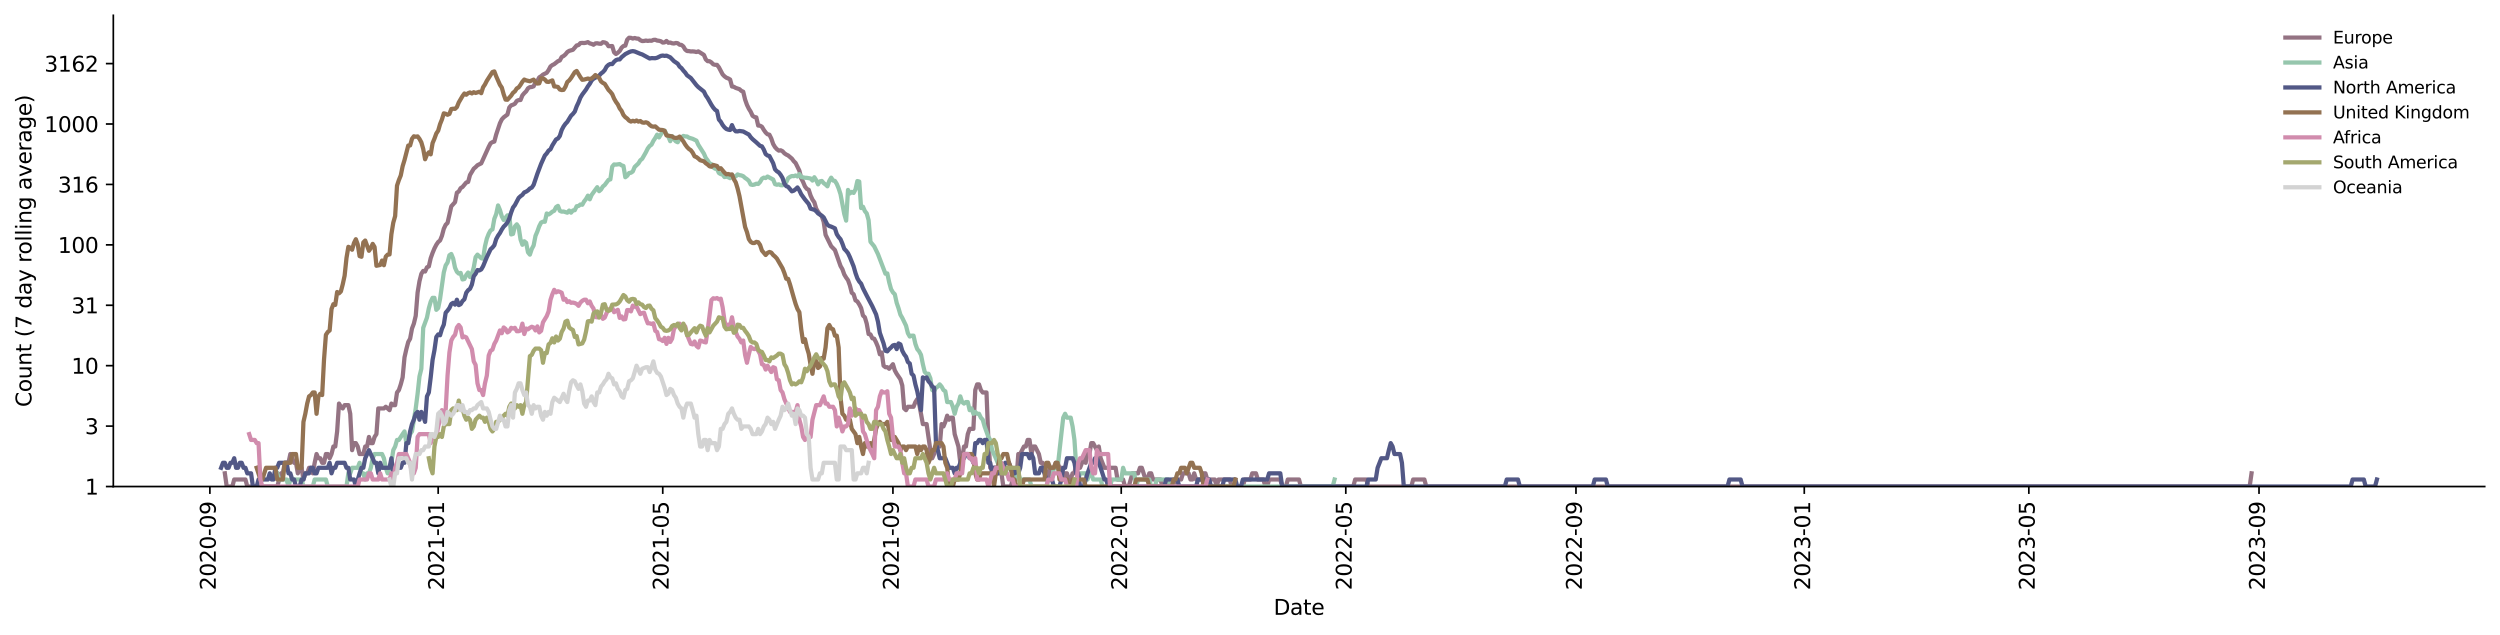 <?xml version="1.0" encoding="utf-8" standalone="no"?>
<!DOCTYPE svg PUBLIC "-//W3C//DTD SVG 1.1//EN"
  "http://www.w3.org/Graphics/SVG/1.1/DTD/svg11.dtd">
<svg xmlns:xlink="http://www.w3.org/1999/xlink" width="1176.528pt" height="298.621pt" viewBox="0 0 1176.528 298.621" xmlns="http://www.w3.org/2000/svg" version="1.1">
 <defs>
  <style type="text/css">*{stroke-linejoin: round; stroke-linecap: butt}</style>
 </defs>
 <g id="figure_1">
  <g id="patch_1">
   <path d="M 0 298.621 
L 1176.528 298.621 
L 1176.528 0 
L 0 0 
z
" style="fill: #ffffff"/>
  </g>
  <g id="axes_1">
   <g id="patch_2">
    <path d="M 53.328 228.96 
L 1169.328 228.96 
L 1169.328 7.2 
L 53.328 7.2 
z
" style="fill: #ffffff"/>
   </g>
   <g id="matplotlib.axis_1">
    <g id="xtick_1">
     <g id="line2d_1">
      <defs>
       <path id="m3f24b5b040" d="M 0 0 
L 0 3.5 
" style="stroke: #000000; stroke-width: 0.8"/>
      </defs>
      <g>
       <use xlink:href="#m3f24b5b040" x="98.771" y="228.96" style="stroke: #000000; stroke-width: 0.8"/>
      </g>
     </g>
     <g id="text_1">
      <!-- 2020-09 -->
      <g transform="translate(101.531 277.743)rotate(-90)scale(0.1 -0.1)">
       <defs>
        <path id="DejaVuSans-32" d="M 1228 531 
L 3431 531 
L 3431 0 
L 469 0 
L 469 531 
Q 828 903 1448 1529 
Q 2069 2156 2228 2338 
Q 2531 2678 2651 2914 
Q 2772 3150 2772 3378 
Q 2772 3750 2511 3984 
Q 2250 4219 1831 4219 
Q 1534 4219 1204 4116 
Q 875 4013 500 3803 
L 500 4441 
Q 881 4594 1212 4672 
Q 1544 4750 1819 4750 
Q 2544 4750 2975 4387 
Q 3406 4025 3406 3419 
Q 3406 3131 3298 2873 
Q 3191 2616 2906 2266 
Q 2828 2175 2409 1742 
Q 1991 1309 1228 531 
z
" transform="scale(0.016)"/>
        <path id="DejaVuSans-30" d="M 2034 4250 
Q 1547 4250 1301 3770 
Q 1056 3291 1056 2328 
Q 1056 1369 1301 889 
Q 1547 409 2034 409 
Q 2525 409 2770 889 
Q 3016 1369 3016 2328 
Q 3016 3291 2770 3770 
Q 2525 4250 2034 4250 
z
M 2034 4750 
Q 2819 4750 3233 4129 
Q 3647 3509 3647 2328 
Q 3647 1150 3233 529 
Q 2819 -91 2034 -91 
Q 1250 -91 836 529 
Q 422 1150 422 2328 
Q 422 3509 836 4129 
Q 1250 4750 2034 4750 
z
" transform="scale(0.016)"/>
        <path id="DejaVuSans-2d" d="M 313 2009 
L 1997 2009 
L 1997 1497 
L 313 1497 
L 313 2009 
z
" transform="scale(0.016)"/>
        <path id="DejaVuSans-39" d="M 703 97 
L 703 672 
Q 941 559 1184 500 
Q 1428 441 1663 441 
Q 2288 441 2617 861 
Q 2947 1281 2994 2138 
Q 2813 1869 2534 1725 
Q 2256 1581 1919 1581 
Q 1219 1581 811 2004 
Q 403 2428 403 3163 
Q 403 3881 828 4315 
Q 1253 4750 1959 4750 
Q 2769 4750 3195 4129 
Q 3622 3509 3622 2328 
Q 3622 1225 3098 567 
Q 2575 -91 1691 -91 
Q 1453 -91 1209 -44 
Q 966 3 703 97 
z
M 1959 2075 
Q 2384 2075 2632 2365 
Q 2881 2656 2881 3163 
Q 2881 3666 2632 3958 
Q 2384 4250 1959 4250 
Q 1534 4250 1286 3958 
Q 1038 3666 1038 3163 
Q 1038 2656 1286 2365 
Q 1534 2075 1959 2075 
z
" transform="scale(0.016)"/>
       </defs>
       <use xlink:href="#DejaVuSans-32"/>
       <use xlink:href="#DejaVuSans-30" x="63.623"/>
       <use xlink:href="#DejaVuSans-32" x="127.246"/>
       <use xlink:href="#DejaVuSans-30" x="190.869"/>
       <use xlink:href="#DejaVuSans-2d" x="254.492"/>
       <use xlink:href="#DejaVuSans-30" x="290.576"/>
       <use xlink:href="#DejaVuSans-39" x="354.199"/>
      </g>
     </g>
    </g>
    <g id="xtick_2">
     <g id="line2d_2">
      <g>
       <use xlink:href="#m3f24b5b040" x="206.214" y="228.96" style="stroke: #000000; stroke-width: 0.8"/>
      </g>
     </g>
     <g id="text_2">
      <!-- 2021-01 -->
      <g transform="translate(208.974 277.743)rotate(-90)scale(0.1 -0.1)">
       <defs>
        <path id="DejaVuSans-31" d="M 794 531 
L 1825 531 
L 1825 4091 
L 703 3866 
L 703 4441 
L 1819 4666 
L 2450 4666 
L 2450 531 
L 3481 531 
L 3481 0 
L 794 0 
L 794 531 
z
" transform="scale(0.016)"/>
       </defs>
       <use xlink:href="#DejaVuSans-32"/>
       <use xlink:href="#DejaVuSans-30" x="63.623"/>
       <use xlink:href="#DejaVuSans-32" x="127.246"/>
       <use xlink:href="#DejaVuSans-31" x="190.869"/>
       <use xlink:href="#DejaVuSans-2d" x="254.492"/>
       <use xlink:href="#DejaVuSans-30" x="290.576"/>
       <use xlink:href="#DejaVuSans-31" x="354.199"/>
      </g>
     </g>
    </g>
    <g id="xtick_3">
     <g id="line2d_3">
      <g>
       <use xlink:href="#m3f24b5b040" x="311.896" y="228.96" style="stroke: #000000; stroke-width: 0.8"/>
      </g>
     </g>
     <g id="text_3">
      <!-- 2021-05 -->
      <g transform="translate(314.656 277.743)rotate(-90)scale(0.1 -0.1)">
       <defs>
        <path id="DejaVuSans-35" d="M 691 4666 
L 3169 4666 
L 3169 4134 
L 1269 4134 
L 1269 2991 
Q 1406 3038 1543 3061 
Q 1681 3084 1819 3084 
Q 2600 3084 3056 2656 
Q 3513 2228 3513 1497 
Q 3513 744 3044 326 
Q 2575 -91 1722 -91 
Q 1428 -91 1123 -41 
Q 819 9 494 109 
L 494 744 
Q 775 591 1075 516 
Q 1375 441 1709 441 
Q 2250 441 2565 725 
Q 2881 1009 2881 1497 
Q 2881 1984 2565 2268 
Q 2250 2553 1709 2553 
Q 1456 2553 1204 2497 
Q 953 2441 691 2322 
L 691 4666 
z
" transform="scale(0.016)"/>
       </defs>
       <use xlink:href="#DejaVuSans-32"/>
       <use xlink:href="#DejaVuSans-30" x="63.623"/>
       <use xlink:href="#DejaVuSans-32" x="127.246"/>
       <use xlink:href="#DejaVuSans-31" x="190.869"/>
       <use xlink:href="#DejaVuSans-2d" x="254.492"/>
       <use xlink:href="#DejaVuSans-30" x="290.576"/>
       <use xlink:href="#DejaVuSans-35" x="354.199"/>
      </g>
     </g>
    </g>
    <g id="xtick_4">
     <g id="line2d_4">
      <g>
       <use xlink:href="#m3f24b5b040" x="420.22" y="228.96" style="stroke: #000000; stroke-width: 0.8"/>
      </g>
     </g>
     <g id="text_4">
      <!-- 2021-09 -->
      <g transform="translate(422.98 277.743)rotate(-90)scale(0.1 -0.1)">
       <use xlink:href="#DejaVuSans-32"/>
       <use xlink:href="#DejaVuSans-30" x="63.623"/>
       <use xlink:href="#DejaVuSans-32" x="127.246"/>
       <use xlink:href="#DejaVuSans-31" x="190.869"/>
       <use xlink:href="#DejaVuSans-2d" x="254.492"/>
       <use xlink:href="#DejaVuSans-30" x="290.576"/>
       <use xlink:href="#DejaVuSans-39" x="354.199"/>
      </g>
     </g>
    </g>
    <g id="xtick_5">
     <g id="line2d_5">
      <g>
       <use xlink:href="#m3f24b5b040" x="527.663" y="228.96" style="stroke: #000000; stroke-width: 0.8"/>
      </g>
     </g>
     <g id="text_5">
      <!-- 2022-01 -->
      <g transform="translate(530.423 277.743)rotate(-90)scale(0.1 -0.1)">
       <use xlink:href="#DejaVuSans-32"/>
       <use xlink:href="#DejaVuSans-30" x="63.623"/>
       <use xlink:href="#DejaVuSans-32" x="127.246"/>
       <use xlink:href="#DejaVuSans-32" x="190.869"/>
       <use xlink:href="#DejaVuSans-2d" x="254.492"/>
       <use xlink:href="#DejaVuSans-30" x="290.576"/>
       <use xlink:href="#DejaVuSans-31" x="354.199"/>
      </g>
     </g>
    </g>
    <g id="xtick_6">
     <g id="line2d_6">
      <g>
       <use xlink:href="#m3f24b5b040" x="633.345" y="228.96" style="stroke: #000000; stroke-width: 0.8"/>
      </g>
     </g>
     <g id="text_6">
      <!-- 2022-05 -->
      <g transform="translate(636.105 277.743)rotate(-90)scale(0.1 -0.1)">
       <use xlink:href="#DejaVuSans-32"/>
       <use xlink:href="#DejaVuSans-30" x="63.623"/>
       <use xlink:href="#DejaVuSans-32" x="127.246"/>
       <use xlink:href="#DejaVuSans-32" x="190.869"/>
       <use xlink:href="#DejaVuSans-2d" x="254.492"/>
       <use xlink:href="#DejaVuSans-30" x="290.576"/>
       <use xlink:href="#DejaVuSans-35" x="354.199"/>
      </g>
     </g>
    </g>
    <g id="xtick_7">
     <g id="line2d_7">
      <g>
       <use xlink:href="#m3f24b5b040" x="741.669" y="228.96" style="stroke: #000000; stroke-width: 0.8"/>
      </g>
     </g>
     <g id="text_7">
      <!-- 2022-09 -->
      <g transform="translate(744.428 277.743)rotate(-90)scale(0.1 -0.1)">
       <use xlink:href="#DejaVuSans-32"/>
       <use xlink:href="#DejaVuSans-30" x="63.623"/>
       <use xlink:href="#DejaVuSans-32" x="127.246"/>
       <use xlink:href="#DejaVuSans-32" x="190.869"/>
       <use xlink:href="#DejaVuSans-2d" x="254.492"/>
       <use xlink:href="#DejaVuSans-30" x="290.576"/>
       <use xlink:href="#DejaVuSans-39" x="354.199"/>
      </g>
     </g>
    </g>
    <g id="xtick_8">
     <g id="line2d_8">
      <g>
       <use xlink:href="#m3f24b5b040" x="849.112" y="228.96" style="stroke: #000000; stroke-width: 0.8"/>
      </g>
     </g>
     <g id="text_8">
      <!-- 2023-01 -->
      <g transform="translate(851.872 277.743)rotate(-90)scale(0.1 -0.1)">
       <defs>
        <path id="DejaVuSans-33" d="M 2597 2516 
Q 3050 2419 3304 2112 
Q 3559 1806 3559 1356 
Q 3559 666 3084 287 
Q 2609 -91 1734 -91 
Q 1441 -91 1130 -33 
Q 819 25 488 141 
L 488 750 
Q 750 597 1062 519 
Q 1375 441 1716 441 
Q 2309 441 2620 675 
Q 2931 909 2931 1356 
Q 2931 1769 2642 2001 
Q 2353 2234 1838 2234 
L 1294 2234 
L 1294 2753 
L 1863 2753 
Q 2328 2753 2575 2939 
Q 2822 3125 2822 3475 
Q 2822 3834 2567 4026 
Q 2313 4219 1838 4219 
Q 1578 4219 1281 4162 
Q 984 4106 628 3988 
L 628 4550 
Q 988 4650 1302 4700 
Q 1616 4750 1894 4750 
Q 2613 4750 3031 4423 
Q 3450 4097 3450 3541 
Q 3450 3153 3228 2886 
Q 3006 2619 2597 2516 
z
" transform="scale(0.016)"/>
       </defs>
       <use xlink:href="#DejaVuSans-32"/>
       <use xlink:href="#DejaVuSans-30" x="63.623"/>
       <use xlink:href="#DejaVuSans-32" x="127.246"/>
       <use xlink:href="#DejaVuSans-33" x="190.869"/>
       <use xlink:href="#DejaVuSans-2d" x="254.492"/>
       <use xlink:href="#DejaVuSans-30" x="290.576"/>
       <use xlink:href="#DejaVuSans-31" x="354.199"/>
      </g>
     </g>
    </g>
    <g id="xtick_9">
     <g id="line2d_9">
      <g>
       <use xlink:href="#m3f24b5b040" x="954.794" y="228.96" style="stroke: #000000; stroke-width: 0.8"/>
      </g>
     </g>
     <g id="text_9">
      <!-- 2023-05 -->
      <g transform="translate(957.553 277.743)rotate(-90)scale(0.1 -0.1)">
       <use xlink:href="#DejaVuSans-32"/>
       <use xlink:href="#DejaVuSans-30" x="63.623"/>
       <use xlink:href="#DejaVuSans-32" x="127.246"/>
       <use xlink:href="#DejaVuSans-33" x="190.869"/>
       <use xlink:href="#DejaVuSans-2d" x="254.492"/>
       <use xlink:href="#DejaVuSans-30" x="290.576"/>
       <use xlink:href="#DejaVuSans-35" x="354.199"/>
      </g>
     </g>
    </g>
    <g id="xtick_10">
     <g id="line2d_10">
      <g>
       <use xlink:href="#m3f24b5b040" x="1063.118" y="228.96" style="stroke: #000000; stroke-width: 0.8"/>
      </g>
     </g>
     <g id="text_10">
      <!-- 2023-09 -->
      <g transform="translate(1065.877 277.743)rotate(-90)scale(0.1 -0.1)">
       <use xlink:href="#DejaVuSans-32"/>
       <use xlink:href="#DejaVuSans-30" x="63.623"/>
       <use xlink:href="#DejaVuSans-32" x="127.246"/>
       <use xlink:href="#DejaVuSans-33" x="190.869"/>
       <use xlink:href="#DejaVuSans-2d" x="254.492"/>
       <use xlink:href="#DejaVuSans-30" x="290.576"/>
       <use xlink:href="#DejaVuSans-39" x="354.199"/>
      </g>
     </g>
    </g>
    <g id="text_11">
     <!-- Date -->
     <g transform="translate(599.377 289.341)scale(0.1 -0.1)">
      <defs>
       <path id="DejaVuSans-44" d="M 1259 4147 
L 1259 519 
L 2022 519 
Q 2988 519 3436 956 
Q 3884 1394 3884 2338 
Q 3884 3275 3436 3711 
Q 2988 4147 2022 4147 
L 1259 4147 
z
M 628 4666 
L 1925 4666 
Q 3281 4666 3915 4102 
Q 4550 3538 4550 2338 
Q 4550 1131 3912 565 
Q 3275 0 1925 0 
L 628 0 
L 628 4666 
z
" transform="scale(0.016)"/>
       <path id="DejaVuSans-61" d="M 2194 1759 
Q 1497 1759 1228 1600 
Q 959 1441 959 1056 
Q 959 750 1161 570 
Q 1363 391 1709 391 
Q 2188 391 2477 730 
Q 2766 1069 2766 1631 
L 2766 1759 
L 2194 1759 
z
M 3341 1997 
L 3341 0 
L 2766 0 
L 2766 531 
Q 2569 213 2275 61 
Q 1981 -91 1556 -91 
Q 1019 -91 701 211 
Q 384 513 384 1019 
Q 384 1609 779 1909 
Q 1175 2209 1959 2209 
L 2766 2209 
L 2766 2266 
Q 2766 2663 2505 2880 
Q 2244 3097 1772 3097 
Q 1472 3097 1187 3025 
Q 903 2953 641 2809 
L 641 3341 
Q 956 3463 1253 3523 
Q 1550 3584 1831 3584 
Q 2591 3584 2966 3190 
Q 3341 2797 3341 1997 
z
" transform="scale(0.016)"/>
       <path id="DejaVuSans-74" d="M 1172 4494 
L 1172 3500 
L 2356 3500 
L 2356 3053 
L 1172 3053 
L 1172 1153 
Q 1172 725 1289 603 
Q 1406 481 1766 481 
L 2356 481 
L 2356 0 
L 1766 0 
Q 1100 0 847 248 
Q 594 497 594 1153 
L 594 3053 
L 172 3053 
L 172 3500 
L 594 3500 
L 594 4494 
L 1172 4494 
z
" transform="scale(0.016)"/>
       <path id="DejaVuSans-65" d="M 3597 1894 
L 3597 1613 
L 953 1613 
Q 991 1019 1311 708 
Q 1631 397 2203 397 
Q 2534 397 2845 478 
Q 3156 559 3463 722 
L 3463 178 
Q 3153 47 2828 -22 
Q 2503 -91 2169 -91 
Q 1331 -91 842 396 
Q 353 884 353 1716 
Q 353 2575 817 3079 
Q 1281 3584 2069 3584 
Q 2775 3584 3186 3129 
Q 3597 2675 3597 1894 
z
M 3022 2063 
Q 3016 2534 2758 2815 
Q 2500 3097 2075 3097 
Q 1594 3097 1305 2825 
Q 1016 2553 972 2059 
L 3022 2063 
z
" transform="scale(0.016)"/>
      </defs>
      <use xlink:href="#DejaVuSans-44"/>
      <use xlink:href="#DejaVuSans-61" x="77.002"/>
      <use xlink:href="#DejaVuSans-74" x="138.281"/>
      <use xlink:href="#DejaVuSans-65" x="177.49"/>
     </g>
    </g>
   </g>
   <g id="matplotlib.axis_2">
    <g id="ytick_1">
     <g id="line2d_11">
      <defs>
       <path id="mf696c68c92" d="M 0 0 
L -3.5 0 
" style="stroke: #000000; stroke-width: 0.8"/>
      </defs>
      <g>
       <use xlink:href="#mf696c68c92" x="53.328" y="228.96" style="stroke: #000000; stroke-width: 0.8"/>
      </g>
     </g>
     <g id="text_12">
      <!-- 1 -->
      <g transform="translate(39.966 232.759)scale(0.1 -0.1)">
       <use xlink:href="#DejaVuSans-31"/>
      </g>
     </g>
    </g>
    <g id="ytick_2">
     <g id="line2d_12">
      <g>
       <use xlink:href="#mf696c68c92" x="53.328" y="200.527" style="stroke: #000000; stroke-width: 0.8"/>
      </g>
     </g>
     <g id="text_13">
      <!-- 3 -->
      <g transform="translate(39.966 204.327)scale(0.1 -0.1)">
       <use xlink:href="#DejaVuSans-33"/>
      </g>
     </g>
    </g>
    <g id="ytick_3">
     <g id="line2d_13">
      <g>
       <use xlink:href="#mf696c68c92" x="53.328" y="172.095" style="stroke: #000000; stroke-width: 0.8"/>
      </g>
     </g>
     <g id="text_14">
      <!-- 10 -->
      <g transform="translate(33.603 175.894)scale(0.1 -0.1)">
       <use xlink:href="#DejaVuSans-31"/>
       <use xlink:href="#DejaVuSans-30" x="63.623"/>
      </g>
     </g>
    </g>
    <g id="ytick_4">
     <g id="line2d_14">
      <g>
       <use xlink:href="#mf696c68c92" x="53.328" y="143.662" style="stroke: #000000; stroke-width: 0.8"/>
      </g>
     </g>
     <g id="text_15">
      <!-- 31 -->
      <g transform="translate(33.603 147.461)scale(0.1 -0.1)">
       <use xlink:href="#DejaVuSans-33"/>
       <use xlink:href="#DejaVuSans-31" x="63.623"/>
      </g>
     </g>
    </g>
    <g id="ytick_5">
     <g id="line2d_15">
      <g>
       <use xlink:href="#mf696c68c92" x="53.328" y="115.229" style="stroke: #000000; stroke-width: 0.8"/>
      </g>
     </g>
     <g id="text_16">
      <!-- 100 -->
      <g transform="translate(27.241 119.029)scale(0.1 -0.1)">
       <use xlink:href="#DejaVuSans-31"/>
       <use xlink:href="#DejaVuSans-30" x="63.623"/>
       <use xlink:href="#DejaVuSans-30" x="127.246"/>
      </g>
     </g>
    </g>
    <g id="ytick_6">
     <g id="line2d_16">
      <g>
       <use xlink:href="#mf696c68c92" x="53.328" y="86.797" style="stroke: #000000; stroke-width: 0.8"/>
      </g>
     </g>
     <g id="text_17">
      <!-- 316 -->
      <g transform="translate(27.241 90.596)scale(0.1 -0.1)">
       <defs>
        <path id="DejaVuSans-36" d="M 2113 2584 
Q 1688 2584 1439 2293 
Q 1191 2003 1191 1497 
Q 1191 994 1439 701 
Q 1688 409 2113 409 
Q 2538 409 2786 701 
Q 3034 994 3034 1497 
Q 3034 2003 2786 2293 
Q 2538 2584 2113 2584 
z
M 3366 4563 
L 3366 3988 
Q 3128 4100 2886 4159 
Q 2644 4219 2406 4219 
Q 1781 4219 1451 3797 
Q 1122 3375 1075 2522 
Q 1259 2794 1537 2939 
Q 1816 3084 2150 3084 
Q 2853 3084 3261 2657 
Q 3669 2231 3669 1497 
Q 3669 778 3244 343 
Q 2819 -91 2113 -91 
Q 1303 -91 875 529 
Q 447 1150 447 2328 
Q 447 3434 972 4092 
Q 1497 4750 2381 4750 
Q 2619 4750 2861 4703 
Q 3103 4656 3366 4563 
z
" transform="scale(0.016)"/>
       </defs>
       <use xlink:href="#DejaVuSans-33"/>
       <use xlink:href="#DejaVuSans-31" x="63.623"/>
       <use xlink:href="#DejaVuSans-36" x="127.246"/>
      </g>
     </g>
    </g>
    <g id="ytick_7">
     <g id="line2d_17">
      <g>
       <use xlink:href="#mf696c68c92" x="53.328" y="58.364" style="stroke: #000000; stroke-width: 0.8"/>
      </g>
     </g>
     <g id="text_18">
      <!-- 1000 -->
      <g transform="translate(20.878 62.163)scale(0.1 -0.1)">
       <use xlink:href="#DejaVuSans-31"/>
       <use xlink:href="#DejaVuSans-30" x="63.623"/>
       <use xlink:href="#DejaVuSans-30" x="127.246"/>
       <use xlink:href="#DejaVuSans-30" x="190.869"/>
      </g>
     </g>
    </g>
    <g id="ytick_8">
     <g id="line2d_18">
      <g>
       <use xlink:href="#mf696c68c92" x="53.328" y="29.932" style="stroke: #000000; stroke-width: 0.8"/>
      </g>
     </g>
     <g id="text_19">
      <!-- 3162 -->
      <g transform="translate(20.878 33.731)scale(0.1 -0.1)">
       <use xlink:href="#DejaVuSans-33"/>
       <use xlink:href="#DejaVuSans-31" x="63.623"/>
       <use xlink:href="#DejaVuSans-36" x="127.246"/>
       <use xlink:href="#DejaVuSans-32" x="190.869"/>
      </g>
     </g>
    </g>
    <g id="text_20">
     <!-- Count (7 day rolling average) -->
     <g transform="translate(14.798 191.548)rotate(-90)scale(0.1 -0.1)">
      <defs>
       <path id="DejaVuSans-43" d="M 4122 4306 
L 4122 3641 
Q 3803 3938 3442 4084 
Q 3081 4231 2675 4231 
Q 1875 4231 1450 3742 
Q 1025 3253 1025 2328 
Q 1025 1406 1450 917 
Q 1875 428 2675 428 
Q 3081 428 3442 575 
Q 3803 722 4122 1019 
L 4122 359 
Q 3791 134 3420 21 
Q 3050 -91 2638 -91 
Q 1578 -91 968 557 
Q 359 1206 359 2328 
Q 359 3453 968 4101 
Q 1578 4750 2638 4750 
Q 3056 4750 3426 4639 
Q 3797 4528 4122 4306 
z
" transform="scale(0.016)"/>
       <path id="DejaVuSans-6f" d="M 1959 3097 
Q 1497 3097 1228 2736 
Q 959 2375 959 1747 
Q 959 1119 1226 758 
Q 1494 397 1959 397 
Q 2419 397 2687 759 
Q 2956 1122 2956 1747 
Q 2956 2369 2687 2733 
Q 2419 3097 1959 3097 
z
M 1959 3584 
Q 2709 3584 3137 3096 
Q 3566 2609 3566 1747 
Q 3566 888 3137 398 
Q 2709 -91 1959 -91 
Q 1206 -91 779 398 
Q 353 888 353 1747 
Q 353 2609 779 3096 
Q 1206 3584 1959 3584 
z
" transform="scale(0.016)"/>
       <path id="DejaVuSans-75" d="M 544 1381 
L 544 3500 
L 1119 3500 
L 1119 1403 
Q 1119 906 1312 657 
Q 1506 409 1894 409 
Q 2359 409 2629 706 
Q 2900 1003 2900 1516 
L 2900 3500 
L 3475 3500 
L 3475 0 
L 2900 0 
L 2900 538 
Q 2691 219 2414 64 
Q 2138 -91 1772 -91 
Q 1169 -91 856 284 
Q 544 659 544 1381 
z
M 1991 3584 
L 1991 3584 
z
" transform="scale(0.016)"/>
       <path id="DejaVuSans-6e" d="M 3513 2113 
L 3513 0 
L 2938 0 
L 2938 2094 
Q 2938 2591 2744 2837 
Q 2550 3084 2163 3084 
Q 1697 3084 1428 2787 
Q 1159 2491 1159 1978 
L 1159 0 
L 581 0 
L 581 3500 
L 1159 3500 
L 1159 2956 
Q 1366 3272 1645 3428 
Q 1925 3584 2291 3584 
Q 2894 3584 3203 3211 
Q 3513 2838 3513 2113 
z
" transform="scale(0.016)"/>
       <path id="DejaVuSans-20" transform="scale(0.016)"/>
       <path id="DejaVuSans-28" d="M 1984 4856 
Q 1566 4138 1362 3434 
Q 1159 2731 1159 2009 
Q 1159 1288 1364 580 
Q 1569 -128 1984 -844 
L 1484 -844 
Q 1016 -109 783 600 
Q 550 1309 550 2009 
Q 550 2706 781 3412 
Q 1013 4119 1484 4856 
L 1984 4856 
z
" transform="scale(0.016)"/>
       <path id="DejaVuSans-37" d="M 525 4666 
L 3525 4666 
L 3525 4397 
L 1831 0 
L 1172 0 
L 2766 4134 
L 525 4134 
L 525 4666 
z
" transform="scale(0.016)"/>
       <path id="DejaVuSans-64" d="M 2906 2969 
L 2906 4863 
L 3481 4863 
L 3481 0 
L 2906 0 
L 2906 525 
Q 2725 213 2448 61 
Q 2172 -91 1784 -91 
Q 1150 -91 751 415 
Q 353 922 353 1747 
Q 353 2572 751 3078 
Q 1150 3584 1784 3584 
Q 2172 3584 2448 3432 
Q 2725 3281 2906 2969 
z
M 947 1747 
Q 947 1113 1208 752 
Q 1469 391 1925 391 
Q 2381 391 2643 752 
Q 2906 1113 2906 1747 
Q 2906 2381 2643 2742 
Q 2381 3103 1925 3103 
Q 1469 3103 1208 2742 
Q 947 2381 947 1747 
z
" transform="scale(0.016)"/>
       <path id="DejaVuSans-79" d="M 2059 -325 
Q 1816 -950 1584 -1140 
Q 1353 -1331 966 -1331 
L 506 -1331 
L 506 -850 
L 844 -850 
Q 1081 -850 1212 -737 
Q 1344 -625 1503 -206 
L 1606 56 
L 191 3500 
L 800 3500 
L 1894 763 
L 2988 3500 
L 3597 3500 
L 2059 -325 
z
" transform="scale(0.016)"/>
       <path id="DejaVuSans-72" d="M 2631 2963 
Q 2534 3019 2420 3045 
Q 2306 3072 2169 3072 
Q 1681 3072 1420 2755 
Q 1159 2438 1159 1844 
L 1159 0 
L 581 0 
L 581 3500 
L 1159 3500 
L 1159 2956 
Q 1341 3275 1631 3429 
Q 1922 3584 2338 3584 
Q 2397 3584 2469 3576 
Q 2541 3569 2628 3553 
L 2631 2963 
z
" transform="scale(0.016)"/>
       <path id="DejaVuSans-6c" d="M 603 4863 
L 1178 4863 
L 1178 0 
L 603 0 
L 603 4863 
z
" transform="scale(0.016)"/>
       <path id="DejaVuSans-69" d="M 603 3500 
L 1178 3500 
L 1178 0 
L 603 0 
L 603 3500 
z
M 603 4863 
L 1178 4863 
L 1178 4134 
L 603 4134 
L 603 4863 
z
" transform="scale(0.016)"/>
       <path id="DejaVuSans-67" d="M 2906 1791 
Q 2906 2416 2648 2759 
Q 2391 3103 1925 3103 
Q 1463 3103 1205 2759 
Q 947 2416 947 1791 
Q 947 1169 1205 825 
Q 1463 481 1925 481 
Q 2391 481 2648 825 
Q 2906 1169 2906 1791 
z
M 3481 434 
Q 3481 -459 3084 -895 
Q 2688 -1331 1869 -1331 
Q 1566 -1331 1297 -1286 
Q 1028 -1241 775 -1147 
L 775 -588 
Q 1028 -725 1275 -790 
Q 1522 -856 1778 -856 
Q 2344 -856 2625 -561 
Q 2906 -266 2906 331 
L 2906 616 
Q 2728 306 2450 153 
Q 2172 0 1784 0 
Q 1141 0 747 490 
Q 353 981 353 1791 
Q 353 2603 747 3093 
Q 1141 3584 1784 3584 
Q 2172 3584 2450 3431 
Q 2728 3278 2906 2969 
L 2906 3500 
L 3481 3500 
L 3481 434 
z
" transform="scale(0.016)"/>
       <path id="DejaVuSans-76" d="M 191 3500 
L 800 3500 
L 1894 563 
L 2988 3500 
L 3597 3500 
L 2284 0 
L 1503 0 
L 191 3500 
z
" transform="scale(0.016)"/>
       <path id="DejaVuSans-29" d="M 513 4856 
L 1013 4856 
Q 1481 4119 1714 3412 
Q 1947 2706 1947 2009 
Q 1947 1309 1714 600 
Q 1481 -109 1013 -844 
L 513 -844 
Q 928 -128 1133 580 
Q 1338 1288 1338 2009 
Q 1338 2731 1133 3434 
Q 928 4138 513 4856 
z
" transform="scale(0.016)"/>
      </defs>
      <use xlink:href="#DejaVuSans-43"/>
      <use xlink:href="#DejaVuSans-6f" x="69.824"/>
      <use xlink:href="#DejaVuSans-75" x="131.006"/>
      <use xlink:href="#DejaVuSans-6e" x="194.385"/>
      <use xlink:href="#DejaVuSans-74" x="257.764"/>
      <use xlink:href="#DejaVuSans-20" x="296.973"/>
      <use xlink:href="#DejaVuSans-28" x="328.76"/>
      <use xlink:href="#DejaVuSans-37" x="367.773"/>
      <use xlink:href="#DejaVuSans-20" x="431.396"/>
      <use xlink:href="#DejaVuSans-64" x="463.184"/>
      <use xlink:href="#DejaVuSans-61" x="526.66"/>
      <use xlink:href="#DejaVuSans-79" x="587.939"/>
      <use xlink:href="#DejaVuSans-20" x="647.119"/>
      <use xlink:href="#DejaVuSans-72" x="678.906"/>
      <use xlink:href="#DejaVuSans-6f" x="717.77"/>
      <use xlink:href="#DejaVuSans-6c" x="778.951"/>
      <use xlink:href="#DejaVuSans-6c" x="806.734"/>
      <use xlink:href="#DejaVuSans-69" x="834.518"/>
      <use xlink:href="#DejaVuSans-6e" x="862.301"/>
      <use xlink:href="#DejaVuSans-67" x="925.68"/>
      <use xlink:href="#DejaVuSans-20" x="989.156"/>
      <use xlink:href="#DejaVuSans-61" x="1020.943"/>
      <use xlink:href="#DejaVuSans-76" x="1082.223"/>
      <use xlink:href="#DejaVuSans-65" x="1141.402"/>
      <use xlink:href="#DejaVuSans-72" x="1202.926"/>
      <use xlink:href="#DejaVuSans-61" x="1244.039"/>
      <use xlink:href="#DejaVuSans-67" x="1305.318"/>
      <use xlink:href="#DejaVuSans-65" x="1368.795"/>
      <use xlink:href="#DejaVuSans-29" x="1430.318"/>
     </g>
    </g>
   </g>
   <g id="line2d_19">
    <path d="M 105.817 222.753 
L 106.697 228.96 
L 109.339 228.96 
L 110.22 225.662 
L 115.504 225.662 
L 116.385 228.96 
L 130.476 228.96 
L 132.237 222.753 
L 133.118 222.753 
L 133.999 217.798 
L 135.76 217.798 
L 136.641 213.672 
L 138.402 217.798 
L 139.283 217.798 
L 140.163 222.753 
L 141.044 220.151 
L 141.925 220.151 
L 142.805 225.662 
L 143.686 222.753 
L 144.567 222.753 
L 145.447 220.151 
L 146.328 220.151 
L 147.209 222.753 
L 148.089 217.798 
L 148.97 213.672 
L 149.851 215.649 
L 150.732 215.649 
L 151.612 217.798 
L 152.493 217.798 
L 153.374 213.672 
L 154.254 213.672 
L 155.135 215.649 
L 156.016 213.672 
L 156.896 210.138 
L 157.777 210.138 
L 158.658 203.033 
L 159.538 189.929 
L 160.419 191.426 
L 161.3 192.21 
L 162.18 190.666 
L 163.942 190.666 
L 164.822 194.724 
L 165.703 211.842 
L 166.584 208.544 
L 167.464 208.544 
L 168.345 210.138 
L 169.226 213.672 
L 170.987 213.672 
L 171.868 210.138 
L 172.749 210.138 
L 173.629 205.635 
L 174.51 208.544 
L 175.391 208.544 
L 176.271 205.635 
L 177.152 204.3 
L 178.033 192.21 
L 180.675 192.21 
L 181.555 191.426 
L 183.317 193.02 
L 184.197 189.929 
L 185.078 190.666 
L 185.959 190.666 
L 186.839 184.71 
L 187.72 183.561 
L 188.601 180.903 
L 189.482 177.606 
L 190.362 168.187 
L 191.243 164.294 
L 192.124 160.932 
L 193.004 159.409 
L 193.885 154.626 
L 194.766 152.304 
L 195.646 148.633 
L 196.527 137.683 
L 197.408 132.348 
L 198.288 128.865 
L 199.169 127.495 
L 200.05 127.786 
L 200.93 125.814 
L 201.811 125.384 
L 202.692 121.502 
L 203.572 119.036 
L 204.453 116.908 
L 205.334 115.194 
L 206.214 113.89 
L 207.095 113.166 
L 207.976 110.993 
L 208.857 107.662 
L 209.737 105.787 
L 210.618 104.912 
L 212.379 97.092 
L 214.141 95.14 
L 215.021 90.687 
L 215.902 90.119 
L 216.783 88.537 
L 217.663 87.992 
L 219.425 85.883 
L 220.305 85.616 
L 221.186 82.353 
L 222.947 79.388 
L 223.828 78.647 
L 224.709 77.75 
L 226.47 76.876 
L 229.993 69.112 
L 230.874 67.426 
L 231.754 66.887 
L 232.635 66.62 
L 233.516 63.291 
L 235.277 58.003 
L 236.158 56.2 
L 237.038 55.224 
L 238.8 53.903 
L 239.68 50.582 
L 240.561 49.573 
L 241.442 49.278 
L 242.322 48.814 
L 243.203 47.484 
L 244.084 47.106 
L 244.964 47.063 
L 245.845 44.877 
L 246.726 43.836 
L 247.607 42.983 
L 248.487 41.551 
L 249.368 41.018 
L 250.249 40.936 
L 251.129 40.614 
L 252.01 38.685 
L 252.891 38.066 
L 253.771 36.409 
L 254.652 35.878 
L 255.533 35.121 
L 257.294 34.254 
L 258.175 32.974 
L 259.055 31.299 
L 259.936 30.63 
L 260.817 30.192 
L 262.578 28.792 
L 263.459 28.454 
L 264.339 26.821 
L 265.22 26.354 
L 266.101 25.608 
L 266.982 24.499 
L 267.862 23.943 
L 269.624 23.439 
L 271.385 21.389 
L 272.266 21.205 
L 273.146 20.273 
L 274.027 20.192 
L 274.908 20.257 
L 275.788 20.108 
L 276.669 19.823 
L 277.55 20.412 
L 278.43 20.646 
L 279.311 21.057 
L 280.192 20.418 
L 281.072 20.367 
L 281.953 20.546 
L 282.834 20.604 
L 283.714 19.856 
L 284.595 19.987 
L 285.476 20.379 
L 286.357 21.732 
L 288.118 21.676 
L 288.999 24.641 
L 289.879 25.407 
L 290.76 24.813 
L 291.641 23.976 
L 292.521 22.46 
L 293.402 21.66 
L 294.283 21.473 
L 295.163 18.692 
L 296.044 17.76 
L 296.925 17.817 
L 297.805 18.136 
L 298.686 17.883 
L 299.567 18.145 
L 300.447 18.198 
L 301.328 18.922 
L 302.209 19.322 
L 303.089 19.267 
L 303.97 19.088 
L 304.851 19.252 
L 305.732 19.115 
L 306.612 19.194 
L 307.493 18.783 
L 308.374 18.709 
L 309.254 19.087 
L 310.135 19.196 
L 311.016 19.419 
L 311.896 20.035 
L 312.777 19.944 
L 313.658 19.27 
L 314.538 20.134 
L 315.419 20.022 
L 316.3 20.365 
L 317.18 20.462 
L 318.061 20.227 
L 318.942 20.336 
L 319.822 21.05 
L 320.703 21.14 
L 321.584 21.846 
L 322.464 23.338 
L 323.345 24.01 
L 324.226 24.048 
L 325.107 24.221 
L 325.987 24.187 
L 326.868 24.269 
L 327.749 24.499 
L 328.629 24.184 
L 331.271 25.845 
L 332.152 27.96 
L 333.033 28.78 
L 333.913 28.803 
L 334.794 29.37 
L 335.675 30.282 
L 336.555 30.507 
L 337.436 30.528 
L 338.317 31.667 
L 340.078 35.018 
L 340.959 35.924 
L 341.839 36.571 
L 342.72 36.912 
L 343.601 37.432 
L 344.482 40.71 
L 345.362 40.856 
L 346.243 41.372 
L 348.004 41.966 
L 348.885 42.77 
L 349.766 43.162 
L 350.646 46.861 
L 351.527 49.349 
L 352.408 51.168 
L 353.288 52.573 
L 354.169 54.499 
L 355.05 55.045 
L 355.93 55.256 
L 356.811 59.084 
L 357.692 59.156 
L 358.572 59.646 
L 359.453 61.124 
L 360.334 62.37 
L 361.214 63.205 
L 362.095 63.395 
L 362.976 65.202 
L 363.857 67.77 
L 364.737 69.243 
L 365.618 70.221 
L 366.499 70.874 
L 367.379 70.728 
L 368.26 71.163 
L 369.141 72.135 
L 370.021 72.74 
L 370.902 73.161 
L 372.663 74.65 
L 373.544 75.838 
L 374.425 76.719 
L 376.186 80.306 
L 377.067 83.891 
L 377.947 85.659 
L 378.828 87.748 
L 379.709 88.899 
L 380.589 89.315 
L 381.47 92.042 
L 382.351 93.934 
L 383.232 95.203 
L 384.112 98.182 
L 384.993 99.715 
L 385.874 100.871 
L 386.754 101.816 
L 387.635 104.406 
L 388.516 110.493 
L 391.158 115.873 
L 392.919 117.675 
L 395.561 125.172 
L 396.442 126.696 
L 397.322 129.174 
L 398.203 130.644 
L 399.084 131.859 
L 399.964 134.33 
L 400.845 137.77 
L 401.726 138.484 
L 402.607 141.359 
L 403.487 141.872 
L 404.368 143.259 
L 405.249 144.963 
L 406.129 148.497 
L 407.01 149.325 
L 407.891 152.304 
L 408.771 157.19 
L 409.652 157.383 
L 410.533 159.199 
L 411.413 159.409 
L 412.294 161.158 
L 413.175 163.286 
L 414.055 166.725 
L 414.936 165.888 
L 415.817 172.095 
L 416.697 172.811 
L 417.578 172.811 
L 418.459 173.548 
L 420.22 171.399 
L 421.101 174.308 
L 421.982 175.902 
L 423.743 178.504 
L 424.624 181.412 
L 425.504 192.21 
L 426.385 193.02 
L 427.266 191.426 
L 429.908 191.426 
L 430.788 189.213 
L 431.669 187.841 
L 432.55 189.929 
L 434.311 199.582 
L 436.072 199.582 
L 437.834 211.842 
L 438.714 215.649 
L 439.595 213.672 
L 440.476 210.138 
L 442.237 210.138 
L 443.118 199.582 
L 443.999 200.68 
L 444.879 198.531 
L 445.76 195.622 
L 446.641 197.522 
L 447.521 196.554 
L 448.402 196.554 
L 449.283 204.3 
L 451.044 210.138 
L 451.925 217.798 
L 452.805 215.649 
L 453.686 210.138 
L 454.567 210.138 
L 455.447 204.3 
L 456.328 201.828 
L 458.089 201.828 
L 458.97 183.561 
L 459.851 180.903 
L 460.732 180.903 
L 461.612 183.561 
L 462.493 184.71 
L 464.254 184.71 
L 465.135 207.047 
L 466.016 220.151 
L 468.658 220.151 
L 469.538 222.753 
L 471.3 222.753 
L 472.18 228.96 
L 475.703 228.96 
L 476.584 225.662 
L 478.345 225.662 
L 479.226 213.672 
L 480.107 213.672 
L 481.868 210.138 
L 482.749 210.138 
L 483.629 207.047 
L 484.51 207.047 
L 485.391 213.672 
L 486.271 210.138 
L 487.152 210.138 
L 488.913 213.672 
L 489.794 217.798 
L 490.675 217.798 
L 492.436 222.753 
L 493.317 225.662 
L 494.197 220.151 
L 495.959 220.151 
L 496.839 217.798 
L 497.72 217.798 
L 498.601 220.151 
L 499.482 220.151 
L 500.362 225.662 
L 501.243 222.753 
L 502.124 222.753 
L 503.004 225.662 
L 503.885 225.662 
L 504.766 222.753 
L 505.646 222.753 
L 506.527 217.798 
L 507.408 220.151 
L 508.288 220.151 
L 510.05 215.649 
L 510.93 217.798 
L 511.811 211.842 
L 512.692 213.672 
L 513.572 208.544 
L 514.453 208.544 
L 516.214 211.842 
L 517.095 210.138 
L 517.976 215.649 
L 519.737 220.151 
L 525.021 220.151 
L 525.902 225.662 
L 528.544 225.662 
L 529.425 228.96 
L 531.186 228.96 
L 532.947 222.753 
L 535.589 222.753 
L 536.47 220.151 
L 537.351 220.151 
L 539.112 225.662 
L 539.993 225.662 
L 540.874 222.753 
L 541.754 222.753 
L 542.635 225.662 
L 546.158 225.662 
L 547.038 228.96 
L 553.203 228.96 
L 554.084 225.662 
L 555.845 225.662 
L 556.726 222.753 
L 559.368 222.753 
L 560.249 225.662 
L 561.129 225.662 
L 562.01 222.753 
L 562.891 225.662 
L 565.533 225.662 
L 566.413 222.753 
L 567.294 222.753 
L 568.175 225.662 
L 571.697 225.662 
L 572.578 228.96 
L 573.459 225.662 
L 578.743 225.662 
L 579.624 228.96 
L 584.908 228.96 
L 585.788 225.662 
L 588.43 225.662 
L 589.311 222.753 
L 591.072 222.753 
L 591.953 225.662 
L 594.595 225.662 
L 595.476 228.96 
L 596.357 228.96 
L 597.237 225.662 
L 602.521 225.662 
L 603.402 228.96 
L 605.163 228.96 
L 606.044 225.662 
L 611.328 225.662 
L 612.209 228.96 
L 636.868 228.96 
L 637.749 225.662 
L 643.033 225.662 
L 643.913 228.96 
L 664.169 228.96 
L 665.05 225.662 
L 670.334 225.662 
L 671.214 228.96 
L 1058.714 228.96 
L 1059.595 222.753 
L 1059.595 222.753 
" clip-path="url(#p889e5dcebe)" style="fill: none; stroke: #947383; stroke-width: 2; stroke-linecap: square"/>
   </g>
   <g id="line2d_20">
    <path d="M 130.476 222.753 
L 131.357 225.662 
L 134.879 225.662 
L 135.76 228.96 
L 136.641 225.662 
L 141.925 225.662 
L 142.805 228.96 
L 147.209 228.96 
L 148.089 225.662 
L 153.374 225.662 
L 154.254 228.96 
L 163.061 228.96 
L 163.942 222.753 
L 164.822 222.753 
L 165.703 220.151 
L 168.345 220.151 
L 169.226 217.798 
L 170.107 222.753 
L 170.987 222.753 
L 171.868 225.662 
L 172.749 222.753 
L 173.629 222.753 
L 174.51 220.151 
L 175.391 215.649 
L 176.271 213.672 
L 179.794 213.672 
L 180.675 215.649 
L 181.555 220.151 
L 182.436 222.753 
L 184.197 217.798 
L 185.078 211.842 
L 185.959 210.138 
L 186.839 207.047 
L 187.72 207.047 
L 189.482 204.3 
L 190.362 203.033 
L 191.243 208.544 
L 192.124 207.047 
L 193.004 204.3 
L 193.885 203.033 
L 195.646 192.21 
L 196.527 185.305 
L 197.408 177.168 
L 198.288 173.548 
L 199.169 154.281 
L 200.93 149.466 
L 201.811 145.081 
L 202.692 141.976 
L 203.572 140.168 
L 204.453 140.168 
L 205.334 145.8 
L 206.214 144.963 
L 207.095 140.657 
L 208.857 128.2 
L 209.737 124.91 
L 210.618 123.539 
L 211.499 120.13 
L 212.379 119.535 
L 213.26 121.684 
L 214.141 125.977 
L 215.021 127.904 
L 215.902 128.743 
L 216.783 128.44 
L 217.663 131.515 
L 218.544 131.311 
L 219.425 129.423 
L 220.305 128.26 
L 221.186 130.382 
L 222.067 128.927 
L 222.947 125.868 
L 223.828 121.006 
L 224.709 119.831 
L 226.47 121.547 
L 227.351 121.73 
L 228.232 115.909 
L 229.112 112.274 
L 229.993 110.031 
L 230.874 108.427 
L 231.754 107.949 
L 232.635 102.969 
L 233.516 100.733 
L 234.396 96.689 
L 235.277 98.809 
L 236.158 101.836 
L 237.038 103.512 
L 238.8 101.349 
L 239.68 101.369 
L 240.561 110.319 
L 241.442 110.06 
L 242.322 106.57 
L 243.203 105.571 
L 244.084 106.895 
L 244.964 112.684 
L 245.845 115.194 
L 246.726 113.559 
L 247.607 114.261 
L 248.487 118.75 
L 249.368 119.831 
L 250.249 117.174 
L 251.129 115.513 
L 252.01 110.993 
L 252.891 108.913 
L 253.771 106.446 
L 254.652 104.75 
L 255.533 104.315 
L 256.413 104.361 
L 257.294 100.46 
L 258.175 100.93 
L 259.055 100.382 
L 259.936 99.621 
L 260.817 99.193 
L 261.697 97.45 
L 262.578 96.89 
L 263.459 99.193 
L 264.339 99.602 
L 265.22 99.546 
L 266.982 100.094 
L 267.862 99.101 
L 268.743 100.075 
L 269.624 99.046 
L 270.504 98.918 
L 271.385 97.058 
L 272.266 96.94 
L 273.146 96.227 
L 274.027 96.358 
L 274.908 94.767 
L 275.788 93.653 
L 276.669 92.084 
L 277.55 93.8 
L 278.43 91.727 
L 281.072 88.098 
L 281.953 89.966 
L 282.834 89.204 
L 283.714 87.759 
L 284.595 87.05 
L 286.357 84.677 
L 287.237 84.432 
L 288.118 78.408 
L 288.999 77.396 
L 289.879 77.465 
L 291.641 77.214 
L 292.521 77.811 
L 293.402 78.108 
L 294.283 83.4 
L 295.163 82.729 
L 296.044 81.438 
L 296.925 81.304 
L 297.805 80.678 
L 298.686 78.567 
L 300.447 76.906 
L 301.328 75.447 
L 302.209 74.739 
L 303.97 71.653 
L 304.851 69.859 
L 305.732 68.706 
L 306.612 68.071 
L 307.493 66.287 
L 308.374 64.952 
L 309.254 63.373 
L 310.135 64.673 
L 311.896 61.816 
L 312.777 61.465 
L 313.658 63.235 
L 314.538 64.324 
L 315.419 66.443 
L 316.3 64.083 
L 317.18 65.54 
L 318.061 66.526 
L 318.942 66.947 
L 319.822 65.323 
L 320.703 64.723 
L 321.584 63.968 
L 322.464 64.199 
L 323.345 64.226 
L 324.226 64.805 
L 325.987 65.333 
L 327.749 66.185 
L 328.629 68.134 
L 331.271 72.296 
L 332.152 74.331 
L 333.033 75.489 
L 333.913 76.906 
L 334.794 77.229 
L 335.675 78.768 
L 336.555 79.413 
L 337.436 79.496 
L 338.317 81.42 
L 339.197 81.937 
L 340.078 82.14 
L 340.959 83.322 
L 341.839 83.129 
L 342.72 83.419 
L 343.601 83.851 
L 344.482 82.596 
L 345.362 82.947 
L 346.243 83.024 
L 347.124 82.075 
L 348.004 82.418 
L 348.885 82.568 
L 349.766 82.919 
L 350.646 83.733 
L 351.527 84.321 
L 352.408 85.09 
L 353.288 86.826 
L 354.169 87.016 
L 355.05 86.848 
L 355.93 86.449 
L 356.811 86.57 
L 357.692 85.659 
L 358.572 84.11 
L 359.453 83.605 
L 360.334 83.782 
L 361.214 83.081 
L 363.857 84.483 
L 364.737 86.659 
L 365.618 86.949 
L 366.499 86.748 
L 367.379 87.163 
L 368.26 87.197 
L 369.141 85.873 
L 370.021 85.765 
L 370.902 83.871 
L 371.783 83.226 
L 372.663 82.842 
L 373.544 82.899 
L 374.425 82.596 
L 375.305 83.052 
L 376.186 81.919 
L 377.067 83.284 
L 378.828 83.654 
L 379.709 83.693 
L 381.47 83.99 
L 382.351 84.965 
L 383.232 83.41 
L 384.112 84.81 
L 384.993 86.759 
L 385.874 85.362 
L 386.754 85.152 
L 387.635 86.175 
L 388.516 86.837 
L 389.396 87.678 
L 390.277 85.142 
L 391.158 83.615 
L 392.038 84.945 
L 392.919 85.152 
L 393.8 86.559 
L 394.68 88.669 
L 395.561 91.402 
L 397.322 100.733 
L 398.203 103.821 
L 399.084 89.389 
L 399.964 91.042 
L 400.845 90.324 
L 401.726 90.791 
L 402.607 89.131 
L 403.487 85.205 
L 404.368 85.446 
L 405.249 97.901 
L 406.129 97.296 
L 407.01 99.341 
L 407.891 100.44 
L 408.771 103.6 
L 409.652 113.79 
L 411.413 115.945 
L 413.175 119.577 
L 416.697 128.804 
L 417.578 128.682 
L 418.459 132.847 
L 419.339 136.072 
L 420.22 137.595 
L 421.101 138.484 
L 421.982 142.503 
L 422.862 145.081 
L 423.743 148.093 
L 424.624 149.607 
L 426.385 153.273 
L 427.266 156.807 
L 428.146 158.375 
L 429.027 157.974 
L 429.908 157.974 
L 430.788 161.847 
L 431.669 164.294 
L 432.55 165.345 
L 433.43 167.011 
L 434.311 171.399 
L 435.192 175.092 
L 436.072 175.902 
L 436.953 175.902 
L 437.834 178.051 
L 438.714 183.561 
L 439.595 184.129 
L 440.476 182.464 
L 441.357 181.932 
L 442.237 180.903 
L 443.118 181.932 
L 443.999 183.561 
L 444.879 184.129 
L 445.76 189.213 
L 447.521 189.213 
L 448.402 191.426 
L 449.283 194.724 
L 450.163 191.426 
L 451.044 189.929 
L 451.925 186.54 
L 452.805 189.213 
L 453.686 189.929 
L 454.567 189.213 
L 455.447 189.213 
L 456.328 193.02 
L 457.209 192.21 
L 458.089 194.724 
L 458.97 193.857 
L 459.851 194.724 
L 460.732 194.724 
L 461.612 196.554 
L 462.493 197.522 
L 463.374 200.68 
L 465.135 205.635 
L 466.016 207.047 
L 466.896 211.842 
L 468.658 215.649 
L 469.538 217.798 
L 470.419 215.649 
L 471.3 220.151 
L 472.18 220.151 
L 473.061 222.753 
L 473.942 220.151 
L 475.703 220.151 
L 476.584 222.753 
L 477.464 222.753 
L 478.345 225.662 
L 479.226 222.753 
L 480.107 225.662 
L 484.51 225.662 
L 485.391 228.96 
L 492.436 228.96 
L 493.317 225.662 
L 495.078 225.662 
L 495.959 220.151 
L 497.72 220.151 
L 499.482 204.3 
L 500.362 196.554 
L 501.243 194.724 
L 502.124 196.554 
L 503.885 196.554 
L 504.766 200.68 
L 505.646 207.047 
L 506.527 220.151 
L 507.408 225.662 
L 508.288 222.753 
L 510.93 222.753 
L 511.811 225.662 
L 512.692 222.753 
L 513.572 222.753 
L 514.453 225.662 
L 517.976 225.662 
L 518.857 228.96 
L 522.379 228.96 
L 523.26 225.662 
L 527.663 225.662 
L 528.544 220.151 
L 529.425 222.753 
L 533.828 222.753 
L 534.709 228.96 
L 535.589 225.662 
L 540.874 225.662 
L 541.754 228.96 
L 543.516 228.96 
L 544.396 225.662 
L 549.68 225.662 
L 550.561 228.96 
L 627.18 228.96 
L 628.061 225.662 
L 628.061 225.662 
" clip-path="url(#p889e5dcebe)" style="fill: none; stroke: #96c6ad; stroke-width: 2; stroke-linecap: square"/>
   </g>
   <g id="line2d_21">
    <path d="M 104.055 220.151 
L 104.936 217.798 
L 105.817 217.798 
L 106.697 220.151 
L 107.578 220.151 
L 108.459 217.798 
L 109.339 217.798 
L 110.22 215.649 
L 111.101 220.151 
L 111.982 220.151 
L 112.862 217.798 
L 113.743 217.798 
L 114.624 220.151 
L 115.504 220.151 
L 116.385 222.753 
L 118.146 222.753 
L 119.027 228.96 
L 120.788 228.96 
L 121.669 225.662 
L 126.072 225.662 
L 126.953 222.753 
L 127.834 225.662 
L 128.714 225.662 
L 129.595 220.151 
L 130.476 220.151 
L 131.357 217.798 
L 134.879 217.798 
L 135.76 222.753 
L 136.641 222.753 
L 137.521 225.662 
L 138.402 225.662 
L 139.283 228.96 
L 141.044 228.96 
L 141.925 225.662 
L 142.805 225.662 
L 143.686 222.753 
L 145.447 222.753 
L 146.328 220.151 
L 147.209 220.151 
L 148.089 222.753 
L 148.97 222.753 
L 149.851 220.151 
L 154.254 220.151 
L 155.135 217.798 
L 156.016 222.753 
L 156.896 220.151 
L 157.777 220.151 
L 158.658 217.798 
L 162.18 217.798 
L 163.061 220.151 
L 163.942 220.151 
L 164.822 225.662 
L 166.584 225.662 
L 167.464 228.96 
L 169.226 222.753 
L 170.107 220.151 
L 170.987 220.151 
L 171.868 215.649 
L 173.629 211.842 
L 175.391 215.649 
L 176.271 217.798 
L 177.152 217.798 
L 178.033 222.753 
L 178.913 217.798 
L 179.794 220.151 
L 183.317 220.151 
L 184.197 215.649 
L 185.078 222.753 
L 185.959 222.753 
L 186.839 220.151 
L 188.601 220.151 
L 189.482 217.798 
L 190.362 217.798 
L 191.243 208.544 
L 192.124 208.544 
L 193.004 203.033 
L 193.885 199.582 
L 194.766 197.522 
L 195.646 194.724 
L 196.527 193.857 
L 197.408 197.522 
L 198.288 193.857 
L 199.169 195.622 
L 200.05 198.531 
L 200.93 186.54 
L 201.811 184.71 
L 202.692 177.606 
L 203.572 169.422 
L 204.453 164.814 
L 205.334 158.579 
L 206.214 157.383 
L 207.095 157.775 
L 207.976 154.801 
L 208.857 152.784 
L 209.737 147.176 
L 210.618 146.168 
L 211.499 144.963 
L 212.379 143.041 
L 213.26 142.503 
L 214.141 143.369 
L 215.021 141.056 
L 215.902 143.591 
L 216.783 143.15 
L 217.663 141.665 
L 218.544 140.856 
L 219.425 137.77 
L 220.305 136.57 
L 221.186 135.909 
L 222.067 133.951 
L 222.947 129.994 
L 223.828 128.865 
L 224.709 127.092 
L 225.589 127.264 
L 226.47 126.809 
L 227.351 125.278 
L 229.112 121.006 
L 230.874 117.289 
L 231.754 116.496 
L 232.635 115.407 
L 233.516 112.525 
L 234.396 110.904 
L 235.277 109.662 
L 236.158 108.002 
L 237.038 106.669 
L 237.919 105.811 
L 238.8 104.612 
L 239.68 102.841 
L 240.561 99.98 
L 241.442 97.657 
L 242.322 96.506 
L 244.084 93.157 
L 244.964 92.334 
L 245.845 91.7 
L 246.726 90.531 
L 247.607 90.195 
L 248.487 89.601 
L 249.368 88.717 
L 250.249 88.299 
L 251.129 86.994 
L 252.891 81.764 
L 254.652 77.101 
L 256.413 73.186 
L 257.294 72.197 
L 258.175 70.868 
L 259.055 70.273 
L 259.936 68.434 
L 261.697 65.606 
L 262.578 65.188 
L 263.459 63.968 
L 264.339 61.191 
L 265.22 59.516 
L 266.101 58.273 
L 266.982 57.341 
L 268.743 54.454 
L 269.624 53.604 
L 270.504 52.492 
L 271.385 50.055 
L 272.266 48.189 
L 273.146 45.948 
L 274.027 44.491 
L 275.788 42.144 
L 276.669 40.647 
L 277.55 39.449 
L 278.43 37.876 
L 279.311 37.038 
L 281.953 35.603 
L 282.834 34.614 
L 283.714 33.952 
L 284.595 32.988 
L 285.476 31.348 
L 286.357 30.525 
L 287.237 30.09 
L 288.118 30.164 
L 288.999 29.071 
L 289.879 28.297 
L 290.76 27.98 
L 291.641 27.964 
L 292.521 26.914 
L 294.283 25.457 
L 296.044 24.542 
L 296.925 24.207 
L 297.805 24.062 
L 298.686 24.217 
L 301.328 25.32 
L 302.209 25.607 
L 305.732 27.527 
L 306.612 27.354 
L 308.374 27.395 
L 309.254 27.173 
L 311.016 26.306 
L 311.896 26.141 
L 312.777 26.306 
L 313.658 26.181 
L 315.419 26.971 
L 317.18 28.787 
L 318.942 29.975 
L 319.822 31.347 
L 320.703 32.05 
L 321.584 33.201 
L 322.464 34.159 
L 323.345 35.442 
L 325.107 36.713 
L 327.749 40.085 
L 328.629 40.99 
L 331.271 43.109 
L 332.152 44.936 
L 333.033 46.177 
L 334.794 49.32 
L 335.675 50.651 
L 336.555 51.674 
L 337.436 52.229 
L 338.317 56.255 
L 339.197 57.274 
L 340.078 58.816 
L 340.959 59.937 
L 341.839 60.697 
L 342.72 61.021 
L 343.601 61.175 
L 344.482 58.881 
L 345.362 60.892 
L 346.243 61.795 
L 347.124 61.836 
L 348.004 61.63 
L 349.766 61.877 
L 351.527 62.847 
L 352.408 63.295 
L 353.288 64.564 
L 354.169 65.488 
L 355.93 67.002 
L 357.692 68.637 
L 358.572 68.889 
L 359.453 70.393 
L 360.334 72.52 
L 361.214 73.186 
L 362.095 73.432 
L 363.857 76.816 
L 364.737 79.688 
L 365.618 80.599 
L 366.499 81.144 
L 367.379 82.269 
L 368.26 83.743 
L 369.141 86.427 
L 370.021 87.609 
L 370.902 87.934 
L 372.663 90.042 
L 373.544 89.739 
L 374.425 89.057 
L 375.305 88.216 
L 376.186 89.588 
L 377.067 91.443 
L 378.828 93.89 
L 380.589 95.999 
L 381.47 98.217 
L 383.232 98.718 
L 384.112 99.397 
L 384.993 100.44 
L 386.754 101.53 
L 387.635 102.312 
L 389.396 105.763 
L 390.277 106.372 
L 391.158 106.644 
L 392.919 107.455 
L 393.8 110.203 
L 394.68 111.564 
L 395.561 112.589 
L 396.442 114.671 
L 397.322 117.136 
L 398.203 118.028 
L 399.084 119.16 
L 399.964 121.006 
L 401.726 125.384 
L 402.607 128.5 
L 403.487 130.975 
L 404.368 132.489 
L 405.249 133.503 
L 406.129 135.666 
L 407.891 139.125 
L 410.533 144.153 
L 412.294 147.96 
L 413.175 151.372 
L 414.055 156.618 
L 415.817 161.615 
L 416.697 165.078 
L 417.578 165.345 
L 418.459 164.294 
L 419.339 163.534 
L 420.22 162.556 
L 421.101 162.318 
L 421.982 164.294 
L 422.862 161.615 
L 423.743 162.081 
L 424.624 165.078 
L 425.504 166.725 
L 426.385 167.888 
L 427.266 170.391 
L 428.146 171.058 
L 429.027 175.902 
L 429.908 176.739 
L 430.788 180.903 
L 431.669 184.129 
L 433.43 193.02 
L 434.311 177.606 
L 435.192 178.051 
L 436.072 177.606 
L 436.953 179.436 
L 437.834 180.404 
L 438.714 181.932 
L 439.595 182.464 
L 440.476 208.544 
L 441.357 211.842 
L 442.237 215.649 
L 444.879 215.649 
L 446.641 220.151 
L 448.402 220.151 
L 449.283 222.753 
L 450.163 220.151 
L 451.044 220.151 
L 452.805 215.649 
L 453.686 215.649 
L 454.567 213.672 
L 455.447 213.672 
L 456.328 215.649 
L 457.209 215.649 
L 458.089 217.798 
L 458.97 208.544 
L 459.851 208.544 
L 460.732 207.047 
L 461.612 207.047 
L 462.493 208.544 
L 463.374 207.047 
L 464.254 207.047 
L 465.135 217.798 
L 466.016 217.798 
L 466.896 222.753 
L 467.777 220.151 
L 468.658 220.151 
L 469.538 222.753 
L 470.419 220.151 
L 472.18 220.151 
L 473.061 217.798 
L 474.822 217.798 
L 476.584 222.753 
L 477.464 222.753 
L 478.345 220.151 
L 479.226 222.753 
L 480.107 220.151 
L 480.987 213.672 
L 483.629 213.672 
L 484.51 215.649 
L 485.391 213.672 
L 486.271 215.649 
L 487.152 222.753 
L 488.913 222.753 
L 489.794 220.151 
L 490.675 220.151 
L 492.436 225.662 
L 495.078 225.662 
L 495.959 228.96 
L 498.601 228.96 
L 499.482 225.662 
L 500.362 220.151 
L 501.243 220.151 
L 502.124 215.649 
L 504.766 215.649 
L 505.646 217.798 
L 506.527 222.753 
L 507.408 222.753 
L 508.288 228.96 
L 510.05 228.96 
L 511.811 222.753 
L 513.572 217.798 
L 514.453 217.798 
L 515.334 215.649 
L 516.214 215.649 
L 517.976 220.151 
L 519.737 225.662 
L 520.618 225.662 
L 521.499 228.96 
L 547.919 228.96 
L 548.8 225.662 
L 554.084 225.662 
L 554.964 228.96 
L 562.891 228.96 
L 563.771 225.662 
L 569.055 225.662 
L 569.936 228.96 
L 575.22 228.96 
L 576.101 225.662 
L 581.385 225.662 
L 582.266 228.96 
L 584.027 228.96 
L 584.908 225.662 
L 596.357 225.662 
L 597.237 222.753 
L 602.521 222.753 
L 603.402 228.96 
L 643.033 228.96 
L 643.913 225.662 
L 647.436 225.662 
L 648.317 220.151 
L 650.078 215.649 
L 652.72 215.649 
L 653.601 211.842 
L 654.482 208.544 
L 655.362 210.138 
L 656.243 213.672 
L 658.885 213.672 
L 659.766 217.798 
L 660.646 228.96 
L 708.203 228.96 
L 709.084 225.662 
L 714.368 225.662 
L 715.249 228.96 
L 749.595 228.96 
L 750.476 225.662 
L 755.76 225.662 
L 756.641 228.96 
L 813.004 228.96 
L 813.885 225.662 
L 819.169 225.662 
L 820.05 228.96 
L 1106.271 228.96 
L 1107.152 225.662 
L 1112.436 225.662 
L 1113.317 228.96 
L 1117.72 228.96 
L 1118.601 225.662 
L 1118.601 225.662 
" clip-path="url(#p889e5dcebe)" style="fill: none; stroke: #525886; stroke-width: 2; stroke-linecap: square"/>
   </g>
   <g id="line2d_22">
    <path d="M 120.788 220.151 
L 122.55 225.662 
L 123.43 225.662 
L 125.192 220.151 
L 129.595 220.151 
L 130.476 225.662 
L 133.118 225.662 
L 133.999 217.798 
L 136.641 217.798 
L 137.521 213.672 
L 139.283 213.672 
L 140.163 220.151 
L 141.925 220.151 
L 142.805 198.531 
L 143.686 194.724 
L 144.567 189.929 
L 145.447 186.54 
L 146.328 185.915 
L 147.209 184.71 
L 148.089 184.71 
L 148.97 194.724 
L 149.851 186.54 
L 150.732 185.305 
L 151.612 185.915 
L 152.493 169.108 
L 153.374 157.579 
L 154.254 156.243 
L 155.135 155.512 
L 156.016 145.438 
L 156.896 143.15 
L 157.777 143.48 
L 158.658 137.421 
L 159.538 138.035 
L 160.419 137.163 
L 161.3 133.801 
L 162.18 129.739 
L 163.061 121.411 
L 163.942 116.164 
L 164.822 116.571 
L 165.703 117.52 
L 166.584 114.363 
L 167.464 112.589 
L 168.345 115.019 
L 169.226 120.521 
L 170.107 120.829 
L 170.987 114.092 
L 171.868 113.198 
L 173.629 118.028 
L 174.51 116.72 
L 175.391 114.775 
L 176.271 116.238 
L 177.152 125.067 
L 178.913 124.702 
L 179.794 122.618 
L 180.675 124.806 
L 181.555 120.74 
L 182.436 119.831 
L 183.317 119.746 
L 184.197 110.203 
L 185.078 104.796 
L 185.959 101.693 
L 186.839 87.368 
L 187.72 84.728 
L 188.601 82.578 
L 189.482 78.242 
L 190.362 75.342 
L 192.124 68.503 
L 193.004 68.45 
L 193.885 65.328 
L 194.766 64.146 
L 195.646 64.351 
L 196.527 64.19 
L 197.408 65.352 
L 198.288 66.987 
L 199.169 70.09 
L 200.05 74.938 
L 200.93 72.804 
L 201.811 71.69 
L 202.692 72.633 
L 203.572 67.365 
L 204.453 65.244 
L 205.334 62.826 
L 206.214 61.489 
L 207.095 58.417 
L 207.976 56.236 
L 208.857 53.347 
L 209.737 53.546 
L 210.618 54.012 
L 211.499 53.604 
L 212.379 51.311 
L 213.26 51.163 
L 214.141 51.223 
L 215.021 50.382 
L 215.902 48.201 
L 217.663 45.204 
L 218.544 44.005 
L 219.425 44.578 
L 220.305 43.844 
L 221.186 43.507 
L 222.067 43.974 
L 222.947 43.39 
L 223.828 43.746 
L 225.589 43.177 
L 226.47 43.852 
L 227.351 41.06 
L 228.232 39.749 
L 229.112 38.015 
L 231.754 33.893 
L 232.635 33.61 
L 233.516 35.924 
L 235.277 39.924 
L 236.158 41.23 
L 237.038 44.393 
L 237.919 46.876 
L 238.8 46.943 
L 240.561 44.995 
L 241.442 43.663 
L 242.322 42.985 
L 243.203 41.61 
L 244.084 41.114 
L 244.964 39.904 
L 245.845 38.463 
L 246.726 37.443 
L 247.607 37.828 
L 249.368 38.239 
L 251.129 37.479 
L 252.01 38.553 
L 252.891 39.318 
L 253.771 39.215 
L 254.652 36.854 
L 255.533 36.91 
L 256.413 37.426 
L 257.294 38.449 
L 258.175 38.558 
L 259.936 37.839 
L 260.817 40.684 
L 261.697 40.74 
L 262.578 40.934 
L 263.459 42.12 
L 264.339 42.383 
L 265.22 42.28 
L 266.101 40.844 
L 266.982 38.591 
L 267.862 37.864 
L 268.743 36.73 
L 270.504 33.942 
L 271.385 33.396 
L 273.146 36.335 
L 274.027 37.547 
L 274.908 37.44 
L 276.669 36.965 
L 277.55 37.199 
L 278.43 36.935 
L 279.311 36.214 
L 280.192 35.318 
L 281.953 36.655 
L 282.834 38.309 
L 283.714 39.011 
L 284.595 39.457 
L 286.357 42.304 
L 287.237 43.202 
L 288.118 44.317 
L 288.999 46.411 
L 289.879 47.938 
L 290.76 49.156 
L 291.641 51.031 
L 292.521 52.182 
L 293.402 54.122 
L 294.283 55.147 
L 295.163 55.784 
L 296.044 56.743 
L 296.925 57.216 
L 297.805 56.859 
L 298.686 57.136 
L 299.567 56.706 
L 300.447 57.24 
L 301.328 56.952 
L 302.209 57.621 
L 303.089 57.758 
L 303.97 57.542 
L 304.851 57.865 
L 305.732 58.752 
L 306.612 59.42 
L 307.493 59.612 
L 308.374 59.487 
L 310.135 61.033 
L 311.896 61.203 
L 312.777 61.581 
L 313.658 63.712 
L 316.3 64.195 
L 317.18 64.819 
L 318.061 64.911 
L 318.942 64.819 
L 319.822 64.284 
L 321.584 66.502 
L 322.464 68.003 
L 323.345 69.21 
L 324.226 70.113 
L 325.107 70.693 
L 325.987 71.86 
L 326.868 73.556 
L 327.749 73.93 
L 328.629 74.595 
L 329.51 75.412 
L 331.271 75.924 
L 332.152 76.823 
L 333.033 77.434 
L 333.913 78.265 
L 334.794 78.456 
L 335.675 77.626 
L 337.436 78.116 
L 338.317 79.479 
L 339.197 79.166 
L 340.959 81.259 
L 341.839 82.011 
L 342.72 81.873 
L 343.601 82.186 
L 344.482 82.084 
L 345.362 84.351 
L 346.243 85.819 
L 347.124 88.693 
L 348.004 92.306 
L 350.646 106.794 
L 351.527 109.216 
L 352.408 112.525 
L 353.288 113.824 
L 354.169 114.363 
L 355.05 114.363 
L 355.93 113.824 
L 356.811 113.991 
L 357.692 115.265 
L 358.572 117.91 
L 360.334 120.002 
L 361.214 118.995 
L 362.095 118.588 
L 362.976 118.872 
L 363.857 120.002 
L 364.737 120.74 
L 365.618 121.684 
L 368.26 126.251 
L 369.141 128.5 
L 370.021 131.176 
L 370.902 131.244 
L 371.783 133.876 
L 373.544 140.072 
L 374.425 143.041 
L 375.305 145.438 
L 376.186 146.92 
L 377.067 154.977 
L 377.947 160.932 
L 378.828 159.621 
L 379.709 163.534 
L 380.589 166.443 
L 381.47 171.744 
L 382.351 175.902 
L 383.232 169.741 
L 384.112 169.741 
L 384.993 173.176 
L 385.874 172.45 
L 386.754 168.49 
L 387.635 168.797 
L 388.516 163.534 
L 389.396 154.453 
L 390.277 152.946 
L 391.158 154.626 
L 392.038 154.977 
L 392.919 157.974 
L 393.8 157.974 
L 394.68 163.534 
L 395.561 187.182 
L 396.442 194.724 
L 397.322 195.622 
L 398.203 197.522 
L 399.964 197.522 
L 400.845 201.828 
L 402.607 204.3 
L 403.487 208.544 
L 404.368 205.635 
L 405.249 210.138 
L 406.129 213.672 
L 407.01 208.544 
L 407.891 210.138 
L 408.771 210.138 
L 409.652 208.544 
L 410.533 210.138 
L 411.413 207.047 
L 412.294 201.828 
L 413.175 199.582 
L 414.055 198.531 
L 414.936 199.582 
L 416.697 199.582 
L 417.578 198.531 
L 419.339 207.047 
L 420.22 207.047 
L 421.101 205.635 
L 422.862 208.544 
L 423.743 211.842 
L 424.624 210.138 
L 425.504 210.138 
L 426.385 211.842 
L 427.266 210.138 
L 430.788 210.138 
L 431.669 213.672 
L 432.55 210.138 
L 433.43 211.842 
L 434.311 210.138 
L 435.192 210.138 
L 436.072 211.842 
L 436.953 217.798 
L 437.834 215.649 
L 438.714 211.842 
L 439.595 211.842 
L 440.476 208.544 
L 443.118 208.544 
L 443.999 210.138 
L 444.879 217.798 
L 445.76 220.151 
L 446.641 228.96 
L 448.402 228.96 
L 449.283 225.662 
L 451.044 225.662 
L 451.925 222.753 
L 452.805 215.649 
L 453.686 213.672 
L 457.209 213.672 
L 458.089 215.649 
L 458.97 222.753 
L 459.851 225.662 
L 460.732 225.662 
L 461.612 222.753 
L 466.896 222.753 
L 467.777 228.96 
L 468.658 222.753 
L 469.538 220.151 
L 470.419 215.649 
L 471.3 215.649 
L 472.18 213.672 
L 473.942 213.672 
L 474.822 217.798 
L 475.703 220.151 
L 476.584 225.662 
L 477.464 225.662 
L 478.345 228.96 
L 480.987 228.96 
L 481.868 225.662 
L 491.555 225.662 
L 492.436 217.798 
L 493.317 217.798 
L 494.197 220.151 
L 495.959 220.151 
L 496.839 217.798 
L 497.72 217.798 
L 498.601 225.662 
L 502.124 225.662 
L 503.004 228.96 
L 503.885 228.96 
L 504.766 225.662 
L 510.05 225.662 
L 510.93 228.96 
L 533.828 228.96 
L 534.709 225.662 
L 539.993 225.662 
L 540.874 228.96 
L 551.442 228.96 
L 552.322 225.662 
L 553.203 225.662 
L 554.084 222.753 
L 554.964 222.753 
L 555.845 220.151 
L 557.607 220.151 
L 558.487 222.753 
L 560.249 217.798 
L 561.129 217.798 
L 562.01 220.151 
L 564.652 220.151 
L 565.533 222.753 
L 566.413 228.96 
L 580.504 228.96 
L 581.385 225.662 
L 581.385 225.662 
" clip-path="url(#p889e5dcebe)" style="fill: none; stroke: #937252; stroke-width: 2; stroke-linecap: square"/>
   </g>
   <g id="line2d_23">
    <path d="M 117.266 204.3 
L 118.146 207.047 
L 119.908 207.047 
L 120.788 208.544 
L 121.669 208.544 
L 122.55 225.662 
L 123.43 228.96 
L 168.345 228.96 
L 169.226 225.662 
L 172.749 225.662 
L 173.629 222.753 
L 174.51 222.753 
L 175.391 225.662 
L 178.033 225.662 
L 178.913 222.753 
L 179.794 225.662 
L 183.317 225.662 
L 184.197 222.753 
L 185.078 225.662 
L 185.959 220.151 
L 186.839 217.798 
L 187.72 213.672 
L 191.243 213.672 
L 193.004 217.798 
L 193.885 222.753 
L 194.766 222.753 
L 195.646 220.151 
L 196.527 205.635 
L 197.408 204.3 
L 201.811 204.3 
L 202.692 208.544 
L 203.572 205.635 
L 205.334 205.635 
L 206.214 200.68 
L 207.095 197.522 
L 207.976 193.02 
L 208.857 195.622 
L 209.737 193.02 
L 210.618 176.739 
L 211.499 165.888 
L 212.379 160.268 
L 213.26 158.579 
L 214.141 157.579 
L 215.021 154.11 
L 215.902 152.946 
L 216.783 154.11 
L 217.663 158.784 
L 218.544 158.375 
L 219.425 158.784 
L 222.067 164.294 
L 222.947 170.064 
L 223.828 171.744 
L 224.709 180.404 
L 225.589 183.561 
L 226.47 183.561 
L 227.351 185.915 
L 228.232 180.404 
L 229.112 176.739 
L 229.993 167.3 
L 230.874 165.078 
L 231.754 164.553 
L 232.635 161.847 
L 233.516 160.268 
L 235.277 155.512 
L 236.158 156.807 
L 237.038 154.11 
L 237.919 154.801 
L 238.8 156.43 
L 239.68 155.875 
L 240.561 154.281 
L 241.442 154.626 
L 242.322 154.281 
L 243.203 155.875 
L 244.084 155.875 
L 244.964 155.512 
L 245.845 152.304 
L 246.726 157.19 
L 247.607 154.626 
L 248.487 154.977 
L 249.368 154.281 
L 250.249 153.772 
L 251.129 154.11 
L 252.01 155.512 
L 252.891 153.604 
L 253.771 156.43 
L 254.652 155.692 
L 255.533 151.679 
L 257.294 148.77 
L 258.175 146.541 
L 259.055 141.156 
L 259.936 138.484 
L 260.817 136.403 
L 261.697 137.595 
L 262.578 137.077 
L 263.459 137.335 
L 264.339 137.77 
L 265.22 141.056 
L 266.101 140.657 
L 266.982 142.185 
L 267.862 141.768 
L 268.743 142.503 
L 269.624 142.396 
L 270.504 142.609 
L 271.385 143.041 
L 272.266 143.927 
L 273.146 142.396 
L 274.027 141.563 
L 274.908 141.056 
L 275.788 141.056 
L 276.669 142.716 
L 277.55 141.872 
L 278.43 143.927 
L 279.311 145.199 
L 280.192 149.185 
L 281.072 149.325 
L 281.953 148.633 
L 282.834 148.227 
L 283.714 150.037 
L 284.595 149.466 
L 285.476 147.305 
L 286.357 145.679 
L 288.118 144.846 
L 288.999 146.92 
L 289.879 146.292 
L 290.76 145.8 
L 291.641 149.607 
L 292.521 148.908 
L 293.402 150.327 
L 294.283 150.182 
L 295.163 145.922 
L 296.044 145.922 
L 296.925 146.541 
L 297.805 143.814 
L 298.686 144.382 
L 299.567 144.267 
L 301.328 147.828 
L 302.209 147.305 
L 303.089 147.176 
L 303.97 149.893 
L 304.851 152.146 
L 305.732 152.146 
L 306.612 152.463 
L 307.493 152.146 
L 308.374 155.692 
L 309.254 156.243 
L 310.135 159.621 
L 311.016 159.835 
L 311.896 160.487 
L 312.777 158.99 
L 313.658 161.847 
L 314.538 158.99 
L 315.419 160.932 
L 316.3 159.409 
L 317.18 154.801 
L 318.061 153.604 
L 318.942 153.109 
L 319.822 152.304 
L 320.703 153.604 
L 321.584 152.784 
L 322.464 153.604 
L 323.345 157.579 
L 325.107 161.847 
L 325.987 162.081 
L 326.868 160.709 
L 327.749 162.797 
L 328.629 163.534 
L 329.51 160.268 
L 330.391 160.487 
L 331.271 160.932 
L 332.152 161.158 
L 333.033 155.512 
L 334.794 141.257 
L 335.675 140.363 
L 336.555 140.559 
L 337.436 140.265 
L 338.317 140.856 
L 339.197 140.559 
L 340.078 144.613 
L 340.959 150.919 
L 341.839 154.453 
L 342.72 152.784 
L 343.601 153.273 
L 344.482 149.325 
L 345.362 153.94 
L 347.124 158.375 
L 348.004 159.409 
L 348.885 161.158 
L 349.766 160.268 
L 350.646 167.011 
L 351.527 170.722 
L 352.408 166.725 
L 353.288 163.286 
L 354.169 164.038 
L 355.05 164.294 
L 355.93 163.785 
L 356.811 165.078 
L 357.692 166.725 
L 358.572 171.399 
L 359.453 171.744 
L 360.334 173.925 
L 361.214 172.095 
L 362.976 175.092 
L 363.857 172.811 
L 364.737 173.176 
L 365.618 178.504 
L 366.499 178.965 
L 367.379 183.561 
L 368.26 184.71 
L 369.141 187.841 
L 371.783 193.857 
L 374.425 193.857 
L 375.305 190.666 
L 376.186 197.522 
L 377.067 200.68 
L 377.947 205.635 
L 378.828 207.047 
L 379.709 205.635 
L 381.47 205.635 
L 382.351 197.522 
L 384.112 190.666 
L 385.874 190.666 
L 387.635 186.54 
L 388.516 189.929 
L 389.396 189.929 
L 390.277 191.426 
L 392.038 191.426 
L 392.919 193.02 
L 393.8 200.68 
L 394.68 196.554 
L 395.561 199.582 
L 396.442 203.033 
L 397.322 200.68 
L 398.203 200.68 
L 399.084 199.582 
L 399.964 192.21 
L 400.845 195.622 
L 402.607 192.21 
L 403.487 193.02 
L 404.368 193.02 
L 405.249 194.724 
L 406.129 203.033 
L 407.01 204.3 
L 408.771 210.138 
L 410.533 213.672 
L 411.413 215.649 
L 412.294 193.02 
L 413.175 191.426 
L 414.055 186.54 
L 414.936 184.129 
L 415.817 184.71 
L 416.697 184.71 
L 417.578 184.129 
L 418.459 194.724 
L 419.339 196.554 
L 420.22 205.635 
L 421.101 210.138 
L 422.862 210.138 
L 423.743 211.842 
L 424.624 217.798 
L 425.504 222.753 
L 426.385 222.753 
L 427.266 228.96 
L 429.908 228.96 
L 430.788 225.662 
L 436.072 225.662 
L 436.953 228.96 
L 439.595 228.96 
L 440.476 225.662 
L 444.879 225.662 
L 445.76 222.753 
L 446.641 225.662 
L 449.283 225.662 
L 450.163 222.753 
L 452.805 222.753 
L 453.686 213.672 
L 455.447 213.672 
L 456.328 215.649 
L 457.209 215.649 
L 458.089 217.798 
L 458.97 215.649 
L 459.851 225.662 
L 464.254 225.662 
L 465.135 228.96 
L 466.896 222.753 
L 467.777 222.753 
L 468.658 220.151 
L 470.419 220.151 
L 471.3 217.798 
L 473.061 222.753 
L 473.942 222.753 
L 474.822 225.662 
L 476.584 225.662 
L 477.464 228.96 
L 492.436 228.96 
L 493.317 225.662 
L 495.078 225.662 
L 495.959 222.753 
L 498.601 222.753 
L 499.482 225.662 
L 501.243 225.662 
L 502.124 228.96 
L 506.527 228.96 
L 507.408 217.798 
L 508.288 215.649 
L 509.169 215.649 
L 510.93 211.842 
L 512.692 211.842 
L 513.572 220.151 
L 514.453 222.753 
L 515.334 222.753 
L 516.214 211.842 
L 517.095 213.672 
L 521.499 213.672 
L 522.379 228.96 
L 567.294 228.96 
L 568.175 225.662 
L 568.175 225.662 
" clip-path="url(#p889e5dcebe)" style="fill: none; stroke: #d18cad; stroke-width: 2; stroke-linecap: square"/>
   </g>
   <g id="line2d_24">
    <path d="M 201.811 215.649 
L 202.692 220.151 
L 203.572 222.753 
L 204.453 210.138 
L 205.334 205.635 
L 206.214 205.635 
L 207.095 204.3 
L 207.976 205.635 
L 208.857 200.68 
L 209.737 199.582 
L 211.499 199.582 
L 212.379 193.02 
L 213.26 192.21 
L 214.141 192.21 
L 215.021 193.02 
L 215.902 188.517 
L 216.783 192.21 
L 217.663 192.21 
L 218.544 195.622 
L 219.425 197.522 
L 220.305 196.554 
L 221.186 197.522 
L 222.067 201.828 
L 222.947 200.68 
L 223.828 197.522 
L 225.589 195.622 
L 226.47 196.554 
L 227.351 196.554 
L 228.232 198.531 
L 229.112 196.554 
L 229.993 198.531 
L 230.874 201.828 
L 231.754 203.033 
L 232.635 201.828 
L 233.516 198.531 
L 234.396 198.531 
L 237.038 195.622 
L 237.919 194.724 
L 238.8 195.622 
L 239.68 191.426 
L 240.561 189.929 
L 241.442 189.929 
L 242.322 192.21 
L 243.203 190.666 
L 244.084 191.426 
L 244.964 190.666 
L 245.845 194.724 
L 246.726 190.666 
L 247.607 189.213 
L 249.368 167.592 
L 250.249 167.011 
L 251.129 165.078 
L 252.01 164.038 
L 253.771 164.038 
L 254.652 164.814 
L 255.533 170.722 
L 256.413 166.164 
L 257.294 166.164 
L 258.175 162.081 
L 259.055 161.386 
L 259.936 159.199 
L 260.817 161.158 
L 261.697 158.375 
L 262.578 160.268 
L 263.459 159.409 
L 264.339 156.243 
L 265.22 154.626 
L 266.101 151.372 
L 266.982 150.919 
L 267.862 154.11 
L 268.743 154.801 
L 269.624 155.332 
L 270.504 158.579 
L 271.385 158.174 
L 272.266 162.081 
L 274.027 161.615 
L 274.908 159.835 
L 275.788 156.058 
L 276.669 151.22 
L 277.55 151.069 
L 278.43 151.372 
L 279.311 147.565 
L 280.192 146.793 
L 281.072 146.541 
L 281.953 149.466 
L 282.834 147.305 
L 283.714 143.369 
L 284.595 143.15 
L 285.476 145.8 
L 286.357 146.292 
L 287.237 145.922 
L 288.118 143.369 
L 289.879 143.259 
L 290.76 142.824 
L 291.641 141.872 
L 293.402 138.848 
L 294.283 139.499 
L 295.163 141.257 
L 296.044 141.976 
L 296.925 140.856 
L 297.805 140.657 
L 298.686 140.856 
L 299.567 143.041 
L 300.447 142.291 
L 301.328 143.15 
L 302.209 143.369 
L 303.089 144.497 
L 303.97 144.963 
L 304.851 143.927 
L 305.732 143.814 
L 306.612 145.318 
L 307.493 146.045 
L 308.374 149.75 
L 309.254 150.77 
L 310.135 152.146 
L 311.016 153.772 
L 311.896 154.281 
L 312.777 155.512 
L 313.658 155.692 
L 314.538 155.512 
L 315.419 154.977 
L 316.3 153.438 
L 317.18 152.946 
L 318.061 153.273 
L 318.942 152.304 
L 319.822 154.281 
L 320.703 155.512 
L 321.584 152.304 
L 322.464 154.453 
L 323.345 157.775 
L 324.226 157.579 
L 325.107 156.43 
L 326.868 154.453 
L 327.749 156.43 
L 328.629 154.281 
L 329.51 153.273 
L 330.391 153.604 
L 331.271 156.058 
L 332.152 157.974 
L 333.033 154.453 
L 333.913 156.43 
L 335.675 153.273 
L 337.436 151.372 
L 338.317 149.325 
L 339.197 149.607 
L 340.078 149.75 
L 340.959 153.772 
L 341.839 154.977 
L 342.72 154.801 
L 343.601 154.801 
L 344.482 153.772 
L 345.362 156.618 
L 346.243 156.058 
L 347.124 152.784 
L 348.004 152.946 
L 348.885 154.281 
L 349.766 154.281 
L 350.646 155.692 
L 351.527 156.807 
L 352.408 158.174 
L 353.288 160.487 
L 354.169 161.158 
L 355.05 161.158 
L 355.93 161.847 
L 356.811 164.553 
L 357.692 165.345 
L 358.572 165.615 
L 359.453 167.3 
L 360.334 169.422 
L 361.214 169.422 
L 362.095 170.064 
L 362.976 168.187 
L 363.857 168.49 
L 365.618 167.3 
L 366.499 166.443 
L 367.379 166.443 
L 368.26 167.011 
L 369.141 171.399 
L 370.021 172.811 
L 370.902 175.493 
L 371.783 178.965 
L 372.663 180.903 
L 373.544 180.404 
L 374.425 180.903 
L 375.305 180.404 
L 376.186 179.436 
L 377.067 179.915 
L 377.947 177.606 
L 378.828 173.548 
L 379.709 174.697 
L 380.589 173.176 
L 381.47 172.095 
L 383.232 168.187 
L 384.112 166.725 
L 384.993 168.49 
L 385.874 168.797 
L 386.754 170.391 
L 388.516 172.45 
L 389.396 174.697 
L 390.277 179.436 
L 391.158 181.412 
L 392.038 180.903 
L 392.919 180.903 
L 393.8 183.006 
L 394.68 186.54 
L 395.561 187.841 
L 396.442 180.903 
L 397.322 179.915 
L 399.084 183.006 
L 399.964 184.71 
L 400.845 187.841 
L 401.726 187.182 
L 402.607 195.622 
L 403.487 194.724 
L 405.249 194.724 
L 406.129 196.554 
L 407.01 195.622 
L 407.891 198.531 
L 408.771 199.582 
L 409.652 201.828 
L 410.533 201.828 
L 411.413 198.531 
L 412.294 198.531 
L 413.175 199.582 
L 414.936 199.582 
L 415.817 201.828 
L 416.697 203.033 
L 417.578 207.047 
L 418.459 210.138 
L 419.339 213.672 
L 420.22 211.842 
L 421.982 215.649 
L 422.862 215.649 
L 423.743 213.672 
L 424.624 217.798 
L 425.504 215.649 
L 426.385 220.151 
L 427.266 222.753 
L 428.146 222.753 
L 429.027 220.151 
L 429.908 220.151 
L 430.788 215.649 
L 433.43 215.649 
L 434.311 213.672 
L 436.072 217.798 
L 436.953 222.753 
L 437.834 225.662 
L 439.595 220.151 
L 440.476 222.753 
L 443.999 222.753 
L 444.879 225.662 
L 445.76 228.96 
L 447.521 228.96 
L 448.402 225.662 
L 455.447 225.662 
L 456.328 222.753 
L 457.209 222.753 
L 458.089 220.151 
L 459.851 220.151 
L 460.732 222.753 
L 461.612 220.151 
L 462.493 220.151 
L 463.374 213.672 
L 464.254 213.672 
L 465.135 208.544 
L 466.896 208.544 
L 467.777 207.047 
L 468.658 208.544 
L 469.538 213.672 
L 470.419 215.649 
L 471.3 222.753 
L 473.061 222.753 
L 473.942 220.151 
L 479.226 220.151 
L 480.107 228.96 
L 504.766 228.96 
L 505.646 225.662 
L 505.646 225.662 
" clip-path="url(#p889e5dcebe)" style="fill: none; stroke: #a4a86f; stroke-width: 2; stroke-linecap: square"/>
   </g>
   <g id="line2d_25">
    <path d="M 183.317 225.662 
L 184.197 228.96 
L 185.078 228.96 
L 185.959 222.753 
L 186.839 222.753 
L 187.72 215.649 
L 191.243 215.649 
L 192.124 217.798 
L 193.004 217.798 
L 193.885 225.662 
L 194.766 217.798 
L 195.646 213.672 
L 197.408 213.672 
L 198.288 211.842 
L 199.169 211.842 
L 200.05 210.138 
L 201.811 210.138 
L 202.692 204.3 
L 203.572 204.3 
L 204.453 205.635 
L 205.334 203.033 
L 206.214 194.724 
L 207.095 193.857 
L 207.976 195.622 
L 208.857 199.582 
L 209.737 198.531 
L 210.618 193.857 
L 212.379 195.622 
L 213.26 194.724 
L 214.141 193.02 
L 215.021 190.666 
L 215.902 190.666 
L 216.783 193.02 
L 217.663 190.666 
L 218.544 193.857 
L 219.425 193.857 
L 220.305 194.724 
L 221.186 193.02 
L 222.067 193.02 
L 222.947 192.21 
L 223.828 192.21 
L 224.709 190.666 
L 226.47 189.213 
L 227.351 192.21 
L 229.112 192.21 
L 229.993 193.857 
L 230.874 197.522 
L 231.754 200.68 
L 232.635 201.828 
L 233.516 201.828 
L 235.277 195.622 
L 236.158 197.522 
L 237.038 197.522 
L 237.919 200.68 
L 238.8 200.68 
L 239.68 193.02 
L 240.561 190.666 
L 241.442 196.554 
L 242.322 184.71 
L 243.203 183.006 
L 244.084 180.404 
L 244.964 180.404 
L 245.845 183.561 
L 246.726 185.915 
L 247.607 184.71 
L 248.487 190.666 
L 249.368 191.426 
L 250.249 194.724 
L 251.129 190.666 
L 252.01 192.21 
L 252.891 191.426 
L 253.771 191.426 
L 254.652 195.622 
L 255.533 197.522 
L 256.413 193.857 
L 257.294 195.622 
L 258.175 193.857 
L 259.055 194.724 
L 259.936 189.213 
L 260.817 187.182 
L 263.459 189.213 
L 265.22 185.305 
L 266.101 187.841 
L 266.982 189.213 
L 267.862 184.129 
L 268.743 179.915 
L 269.624 178.965 
L 270.504 179.436 
L 271.385 181.412 
L 272.266 183.006 
L 273.146 180.903 
L 274.027 184.129 
L 274.908 189.929 
L 275.788 191.426 
L 276.669 188.517 
L 277.55 188.517 
L 278.43 186.54 
L 279.311 189.213 
L 280.192 190.666 
L 281.072 184.71 
L 281.953 184.71 
L 282.834 181.932 
L 283.714 180.903 
L 284.595 179.436 
L 285.476 178.504 
L 286.357 175.902 
L 287.237 177.606 
L 288.118 178.051 
L 288.999 180.903 
L 289.879 180.404 
L 290.76 183.006 
L 291.641 184.129 
L 292.521 186.54 
L 293.402 187.182 
L 294.283 183.561 
L 295.163 183.006 
L 296.044 179.436 
L 296.925 178.965 
L 297.805 178.051 
L 299.567 172.095 
L 301.328 175.902 
L 302.209 173.548 
L 303.97 172.811 
L 304.851 172.811 
L 305.732 175.092 
L 306.612 172.811 
L 307.493 170.064 
L 308.374 173.925 
L 309.254 175.493 
L 310.135 175.902 
L 311.016 177.168 
L 312.777 182.464 
L 313.658 185.915 
L 314.538 185.305 
L 315.419 183.006 
L 316.3 183.561 
L 317.18 185.915 
L 318.061 187.182 
L 318.942 189.929 
L 319.822 191.426 
L 320.703 192.21 
L 321.584 196.554 
L 322.464 192.21 
L 323.345 189.929 
L 325.107 189.929 
L 325.987 193.02 
L 326.868 196.554 
L 327.749 195.622 
L 328.629 204.3 
L 329.51 210.138 
L 330.391 210.138 
L 331.271 207.047 
L 332.152 207.047 
L 333.033 211.842 
L 333.913 207.047 
L 334.794 208.544 
L 336.555 208.544 
L 337.436 211.842 
L 338.317 210.138 
L 339.197 201.828 
L 340.078 201.828 
L 340.959 199.582 
L 341.839 198.531 
L 342.72 194.724 
L 343.601 193.857 
L 344.482 192.21 
L 345.362 194.724 
L 346.243 196.554 
L 347.124 197.522 
L 348.004 197.522 
L 348.885 201.828 
L 349.766 200.68 
L 352.408 200.68 
L 353.288 201.828 
L 354.169 204.3 
L 355.93 204.3 
L 356.811 201.828 
L 357.692 204.3 
L 358.572 203.033 
L 359.453 200.68 
L 360.334 199.582 
L 361.214 196.554 
L 362.095 197.522 
L 362.976 199.582 
L 363.857 198.531 
L 364.737 201.828 
L 366.499 197.522 
L 367.379 195.622 
L 368.26 191.426 
L 369.141 193.02 
L 370.021 192.21 
L 370.902 189.929 
L 371.783 193.02 
L 372.663 195.622 
L 373.544 194.724 
L 374.425 199.582 
L 375.305 192.21 
L 376.186 193.02 
L 377.067 195.622 
L 377.947 195.622 
L 378.828 196.554 
L 379.709 204.3 
L 380.589 205.635 
L 381.47 220.151 
L 382.351 225.662 
L 384.993 225.662 
L 385.874 222.753 
L 386.754 222.753 
L 387.635 217.798 
L 392.919 217.798 
L 393.8 225.662 
L 394.68 225.662 
L 395.561 210.138 
L 397.322 210.138 
L 398.203 211.842 
L 400.845 211.842 
L 401.726 225.662 
L 402.607 225.662 
L 403.487 222.753 
L 405.249 222.753 
L 406.129 220.151 
L 407.01 220.151 
L 407.891 222.753 
L 408.771 217.798 
L 408.771 217.798 
" clip-path="url(#p889e5dcebe)" style="fill: none; stroke: #d3d3d3; stroke-width: 2; stroke-linecap: square"/>
   </g>
   <g id="patch_3">
    <path d="M 53.328 228.96 
L 53.328 7.2 
" style="fill: none; stroke: #000000; stroke-width: 0.8; stroke-linejoin: miter; stroke-linecap: square"/>
   </g>
   <g id="patch_4">
    <path d="M 53.328 228.96 
L 1169.328 228.96 
" style="fill: none; stroke: #000000; stroke-width: 0.8; stroke-linejoin: miter; stroke-linecap: square"/>
   </g>
   <g id="legend_1">
    <g id="line2d_26">
     <path d="M 1075.517 17.679 
L 1083.517 17.679 
L 1091.517 17.679 
" style="fill: none; stroke: #947383; stroke-width: 2; stroke-linecap: square"/>
    </g>
    <g id="text_21">
     <!-- Europe -->
     <g transform="translate(1097.917 20.479)scale(0.08 -0.08)">
      <defs>
       <path id="DejaVuSans-45" d="M 628 4666 
L 3578 4666 
L 3578 4134 
L 1259 4134 
L 1259 2753 
L 3481 2753 
L 3481 2222 
L 1259 2222 
L 1259 531 
L 3634 531 
L 3634 0 
L 628 0 
L 628 4666 
z
" transform="scale(0.016)"/>
       <path id="DejaVuSans-70" d="M 1159 525 
L 1159 -1331 
L 581 -1331 
L 581 3500 
L 1159 3500 
L 1159 2969 
Q 1341 3281 1617 3432 
Q 1894 3584 2278 3584 
Q 2916 3584 3314 3078 
Q 3713 2572 3713 1747 
Q 3713 922 3314 415 
Q 2916 -91 2278 -91 
Q 1894 -91 1617 61 
Q 1341 213 1159 525 
z
M 3116 1747 
Q 3116 2381 2855 2742 
Q 2594 3103 2138 3103 
Q 1681 3103 1420 2742 
Q 1159 2381 1159 1747 
Q 1159 1113 1420 752 
Q 1681 391 2138 391 
Q 2594 391 2855 752 
Q 3116 1113 3116 1747 
z
" transform="scale(0.016)"/>
      </defs>
      <use xlink:href="#DejaVuSans-45"/>
      <use xlink:href="#DejaVuSans-75" x="63.184"/>
      <use xlink:href="#DejaVuSans-72" x="126.562"/>
      <use xlink:href="#DejaVuSans-6f" x="165.426"/>
      <use xlink:href="#DejaVuSans-70" x="226.607"/>
      <use xlink:href="#DejaVuSans-65" x="290.084"/>
     </g>
    </g>
    <g id="line2d_27">
     <path d="M 1075.517 29.421 
L 1083.517 29.421 
L 1091.517 29.421 
" style="fill: none; stroke: #96c6ad; stroke-width: 2; stroke-linecap: square"/>
    </g>
    <g id="text_22">
     <!-- Asia -->
     <g transform="translate(1097.917 32.221)scale(0.08 -0.08)">
      <defs>
       <path id="DejaVuSans-41" d="M 2188 4044 
L 1331 1722 
L 3047 1722 
L 2188 4044 
z
M 1831 4666 
L 2547 4666 
L 4325 0 
L 3669 0 
L 3244 1197 
L 1141 1197 
L 716 0 
L 50 0 
L 1831 4666 
z
" transform="scale(0.016)"/>
       <path id="DejaVuSans-73" d="M 2834 3397 
L 2834 2853 
Q 2591 2978 2328 3040 
Q 2066 3103 1784 3103 
Q 1356 3103 1142 2972 
Q 928 2841 928 2578 
Q 928 2378 1081 2264 
Q 1234 2150 1697 2047 
L 1894 2003 
Q 2506 1872 2764 1633 
Q 3022 1394 3022 966 
Q 3022 478 2636 193 
Q 2250 -91 1575 -91 
Q 1294 -91 989 -36 
Q 684 19 347 128 
L 347 722 
Q 666 556 975 473 
Q 1284 391 1588 391 
Q 1994 391 2212 530 
Q 2431 669 2431 922 
Q 2431 1156 2273 1281 
Q 2116 1406 1581 1522 
L 1381 1569 
Q 847 1681 609 1914 
Q 372 2147 372 2553 
Q 372 3047 722 3315 
Q 1072 3584 1716 3584 
Q 2034 3584 2315 3537 
Q 2597 3491 2834 3397 
z
" transform="scale(0.016)"/>
      </defs>
      <use xlink:href="#DejaVuSans-41"/>
      <use xlink:href="#DejaVuSans-73" x="68.408"/>
      <use xlink:href="#DejaVuSans-69" x="120.508"/>
      <use xlink:href="#DejaVuSans-61" x="148.291"/>
     </g>
    </g>
    <g id="line2d_28">
     <path d="M 1075.517 41.164 
L 1083.517 41.164 
L 1091.517 41.164 
" style="fill: none; stroke: #525886; stroke-width: 2; stroke-linecap: square"/>
    </g>
    <g id="text_23">
     <!-- North America -->
     <g transform="translate(1097.917 43.964)scale(0.08 -0.08)">
      <defs>
       <path id="DejaVuSans-4e" d="M 628 4666 
L 1478 4666 
L 3547 763 
L 3547 4666 
L 4159 4666 
L 4159 0 
L 3309 0 
L 1241 3903 
L 1241 0 
L 628 0 
L 628 4666 
z
" transform="scale(0.016)"/>
       <path id="DejaVuSans-68" d="M 3513 2113 
L 3513 0 
L 2938 0 
L 2938 2094 
Q 2938 2591 2744 2837 
Q 2550 3084 2163 3084 
Q 1697 3084 1428 2787 
Q 1159 2491 1159 1978 
L 1159 0 
L 581 0 
L 581 4863 
L 1159 4863 
L 1159 2956 
Q 1366 3272 1645 3428 
Q 1925 3584 2291 3584 
Q 2894 3584 3203 3211 
Q 3513 2838 3513 2113 
z
" transform="scale(0.016)"/>
       <path id="DejaVuSans-6d" d="M 3328 2828 
Q 3544 3216 3844 3400 
Q 4144 3584 4550 3584 
Q 5097 3584 5394 3201 
Q 5691 2819 5691 2113 
L 5691 0 
L 5113 0 
L 5113 2094 
Q 5113 2597 4934 2840 
Q 4756 3084 4391 3084 
Q 3944 3084 3684 2787 
Q 3425 2491 3425 1978 
L 3425 0 
L 2847 0 
L 2847 2094 
Q 2847 2600 2669 2842 
Q 2491 3084 2119 3084 
Q 1678 3084 1418 2786 
Q 1159 2488 1159 1978 
L 1159 0 
L 581 0 
L 581 3500 
L 1159 3500 
L 1159 2956 
Q 1356 3278 1631 3431 
Q 1906 3584 2284 3584 
Q 2666 3584 2933 3390 
Q 3200 3197 3328 2828 
z
" transform="scale(0.016)"/>
       <path id="DejaVuSans-63" d="M 3122 3366 
L 3122 2828 
Q 2878 2963 2633 3030 
Q 2388 3097 2138 3097 
Q 1578 3097 1268 2742 
Q 959 2388 959 1747 
Q 959 1106 1268 751 
Q 1578 397 2138 397 
Q 2388 397 2633 464 
Q 2878 531 3122 666 
L 3122 134 
Q 2881 22 2623 -34 
Q 2366 -91 2075 -91 
Q 1284 -91 818 406 
Q 353 903 353 1747 
Q 353 2603 823 3093 
Q 1294 3584 2113 3584 
Q 2378 3584 2631 3529 
Q 2884 3475 3122 3366 
z
" transform="scale(0.016)"/>
      </defs>
      <use xlink:href="#DejaVuSans-4e"/>
      <use xlink:href="#DejaVuSans-6f" x="74.805"/>
      <use xlink:href="#DejaVuSans-72" x="135.986"/>
      <use xlink:href="#DejaVuSans-74" x="177.1"/>
      <use xlink:href="#DejaVuSans-68" x="216.309"/>
      <use xlink:href="#DejaVuSans-20" x="279.688"/>
      <use xlink:href="#DejaVuSans-41" x="311.475"/>
      <use xlink:href="#DejaVuSans-6d" x="379.883"/>
      <use xlink:href="#DejaVuSans-65" x="477.295"/>
      <use xlink:href="#DejaVuSans-72" x="538.818"/>
      <use xlink:href="#DejaVuSans-69" x="579.932"/>
      <use xlink:href="#DejaVuSans-63" x="607.715"/>
      <use xlink:href="#DejaVuSans-61" x="662.695"/>
     </g>
    </g>
    <g id="line2d_29">
     <path d="M 1075.517 52.906 
L 1083.517 52.906 
L 1091.517 52.906 
" style="fill: none; stroke: #937252; stroke-width: 2; stroke-linecap: square"/>
    </g>
    <g id="text_24">
     <!-- United Kingdom -->
     <g transform="translate(1097.917 55.706)scale(0.08 -0.08)">
      <defs>
       <path id="DejaVuSans-55" d="M 556 4666 
L 1191 4666 
L 1191 1831 
Q 1191 1081 1462 751 
Q 1734 422 2344 422 
Q 2950 422 3222 751 
Q 3494 1081 3494 1831 
L 3494 4666 
L 4128 4666 
L 4128 1753 
Q 4128 841 3676 375 
Q 3225 -91 2344 -91 
Q 1459 -91 1007 375 
Q 556 841 556 1753 
L 556 4666 
z
" transform="scale(0.016)"/>
       <path id="DejaVuSans-4b" d="M 628 4666 
L 1259 4666 
L 1259 2694 
L 3353 4666 
L 4166 4666 
L 1850 2491 
L 4331 0 
L 3500 0 
L 1259 2247 
L 1259 0 
L 628 0 
L 628 4666 
z
" transform="scale(0.016)"/>
      </defs>
      <use xlink:href="#DejaVuSans-55"/>
      <use xlink:href="#DejaVuSans-6e" x="73.193"/>
      <use xlink:href="#DejaVuSans-69" x="136.572"/>
      <use xlink:href="#DejaVuSans-74" x="164.355"/>
      <use xlink:href="#DejaVuSans-65" x="203.564"/>
      <use xlink:href="#DejaVuSans-64" x="265.088"/>
      <use xlink:href="#DejaVuSans-20" x="328.564"/>
      <use xlink:href="#DejaVuSans-4b" x="360.352"/>
      <use xlink:href="#DejaVuSans-69" x="425.928"/>
      <use xlink:href="#DejaVuSans-6e" x="453.711"/>
      <use xlink:href="#DejaVuSans-67" x="517.09"/>
      <use xlink:href="#DejaVuSans-64" x="580.566"/>
      <use xlink:href="#DejaVuSans-6f" x="644.043"/>
      <use xlink:href="#DejaVuSans-6d" x="705.225"/>
     </g>
    </g>
    <g id="line2d_30">
     <path d="M 1075.517 64.649 
L 1083.517 64.649 
L 1091.517 64.649 
" style="fill: none; stroke: #d18cad; stroke-width: 2; stroke-linecap: square"/>
    </g>
    <g id="text_25">
     <!-- Africa -->
     <g transform="translate(1097.917 67.449)scale(0.08 -0.08)">
      <defs>
       <path id="DejaVuSans-66" d="M 2375 4863 
L 2375 4384 
L 1825 4384 
Q 1516 4384 1395 4259 
Q 1275 4134 1275 3809 
L 1275 3500 
L 2222 3500 
L 2222 3053 
L 1275 3053 
L 1275 0 
L 697 0 
L 697 3053 
L 147 3053 
L 147 3500 
L 697 3500 
L 697 3744 
Q 697 4328 969 4595 
Q 1241 4863 1831 4863 
L 2375 4863 
z
" transform="scale(0.016)"/>
      </defs>
      <use xlink:href="#DejaVuSans-41"/>
      <use xlink:href="#DejaVuSans-66" x="64.783"/>
      <use xlink:href="#DejaVuSans-72" x="99.988"/>
      <use xlink:href="#DejaVuSans-69" x="141.102"/>
      <use xlink:href="#DejaVuSans-63" x="168.885"/>
      <use xlink:href="#DejaVuSans-61" x="223.865"/>
     </g>
    </g>
    <g id="line2d_31">
     <path d="M 1075.517 76.391 
L 1083.517 76.391 
L 1091.517 76.391 
" style="fill: none; stroke: #a4a86f; stroke-width: 2; stroke-linecap: square"/>
    </g>
    <g id="text_26">
     <!-- South America -->
     <g transform="translate(1097.917 79.191)scale(0.08 -0.08)">
      <defs>
       <path id="DejaVuSans-53" d="M 3425 4513 
L 3425 3897 
Q 3066 4069 2747 4153 
Q 2428 4238 2131 4238 
Q 1616 4238 1336 4038 
Q 1056 3838 1056 3469 
Q 1056 3159 1242 3001 
Q 1428 2844 1947 2747 
L 2328 2669 
Q 3034 2534 3370 2195 
Q 3706 1856 3706 1288 
Q 3706 609 3251 259 
Q 2797 -91 1919 -91 
Q 1588 -91 1214 -16 
Q 841 59 441 206 
L 441 856 
Q 825 641 1194 531 
Q 1563 422 1919 422 
Q 2459 422 2753 634 
Q 3047 847 3047 1241 
Q 3047 1584 2836 1778 
Q 2625 1972 2144 2069 
L 1759 2144 
Q 1053 2284 737 2584 
Q 422 2884 422 3419 
Q 422 4038 858 4394 
Q 1294 4750 2059 4750 
Q 2388 4750 2728 4690 
Q 3069 4631 3425 4513 
z
" transform="scale(0.016)"/>
      </defs>
      <use xlink:href="#DejaVuSans-53"/>
      <use xlink:href="#DejaVuSans-6f" x="63.477"/>
      <use xlink:href="#DejaVuSans-75" x="124.658"/>
      <use xlink:href="#DejaVuSans-74" x="188.037"/>
      <use xlink:href="#DejaVuSans-68" x="227.246"/>
      <use xlink:href="#DejaVuSans-20" x="290.625"/>
      <use xlink:href="#DejaVuSans-41" x="322.412"/>
      <use xlink:href="#DejaVuSans-6d" x="390.82"/>
      <use xlink:href="#DejaVuSans-65" x="488.232"/>
      <use xlink:href="#DejaVuSans-72" x="549.756"/>
      <use xlink:href="#DejaVuSans-69" x="590.869"/>
      <use xlink:href="#DejaVuSans-63" x="618.652"/>
      <use xlink:href="#DejaVuSans-61" x="673.633"/>
     </g>
    </g>
    <g id="line2d_32">
     <path d="M 1075.517 88.134 
L 1083.517 88.134 
L 1091.517 88.134 
" style="fill: none; stroke: #d3d3d3; stroke-width: 2; stroke-linecap: square"/>
    </g>
    <g id="text_27">
     <!-- Oceania -->
     <g transform="translate(1097.917 90.934)scale(0.08 -0.08)">
      <defs>
       <path id="DejaVuSans-4f" d="M 2522 4238 
Q 1834 4238 1429 3725 
Q 1025 3213 1025 2328 
Q 1025 1447 1429 934 
Q 1834 422 2522 422 
Q 3209 422 3611 934 
Q 4013 1447 4013 2328 
Q 4013 3213 3611 3725 
Q 3209 4238 2522 4238 
z
M 2522 4750 
Q 3503 4750 4090 4092 
Q 4678 3434 4678 2328 
Q 4678 1225 4090 567 
Q 3503 -91 2522 -91 
Q 1538 -91 948 565 
Q 359 1222 359 2328 
Q 359 3434 948 4092 
Q 1538 4750 2522 4750 
z
" transform="scale(0.016)"/>
      </defs>
      <use xlink:href="#DejaVuSans-4f"/>
      <use xlink:href="#DejaVuSans-63" x="78.711"/>
      <use xlink:href="#DejaVuSans-65" x="133.691"/>
      <use xlink:href="#DejaVuSans-61" x="195.215"/>
      <use xlink:href="#DejaVuSans-6e" x="256.494"/>
      <use xlink:href="#DejaVuSans-69" x="319.873"/>
      <use xlink:href="#DejaVuSans-61" x="347.656"/>
     </g>
    </g>
   </g>
  </g>
 </g>
 <defs>
  <clipPath id="p889e5dcebe">
   <rect x="53.328" y="7.2" width="1116" height="221.76"/>
  </clipPath>
 </defs>
</svg>

